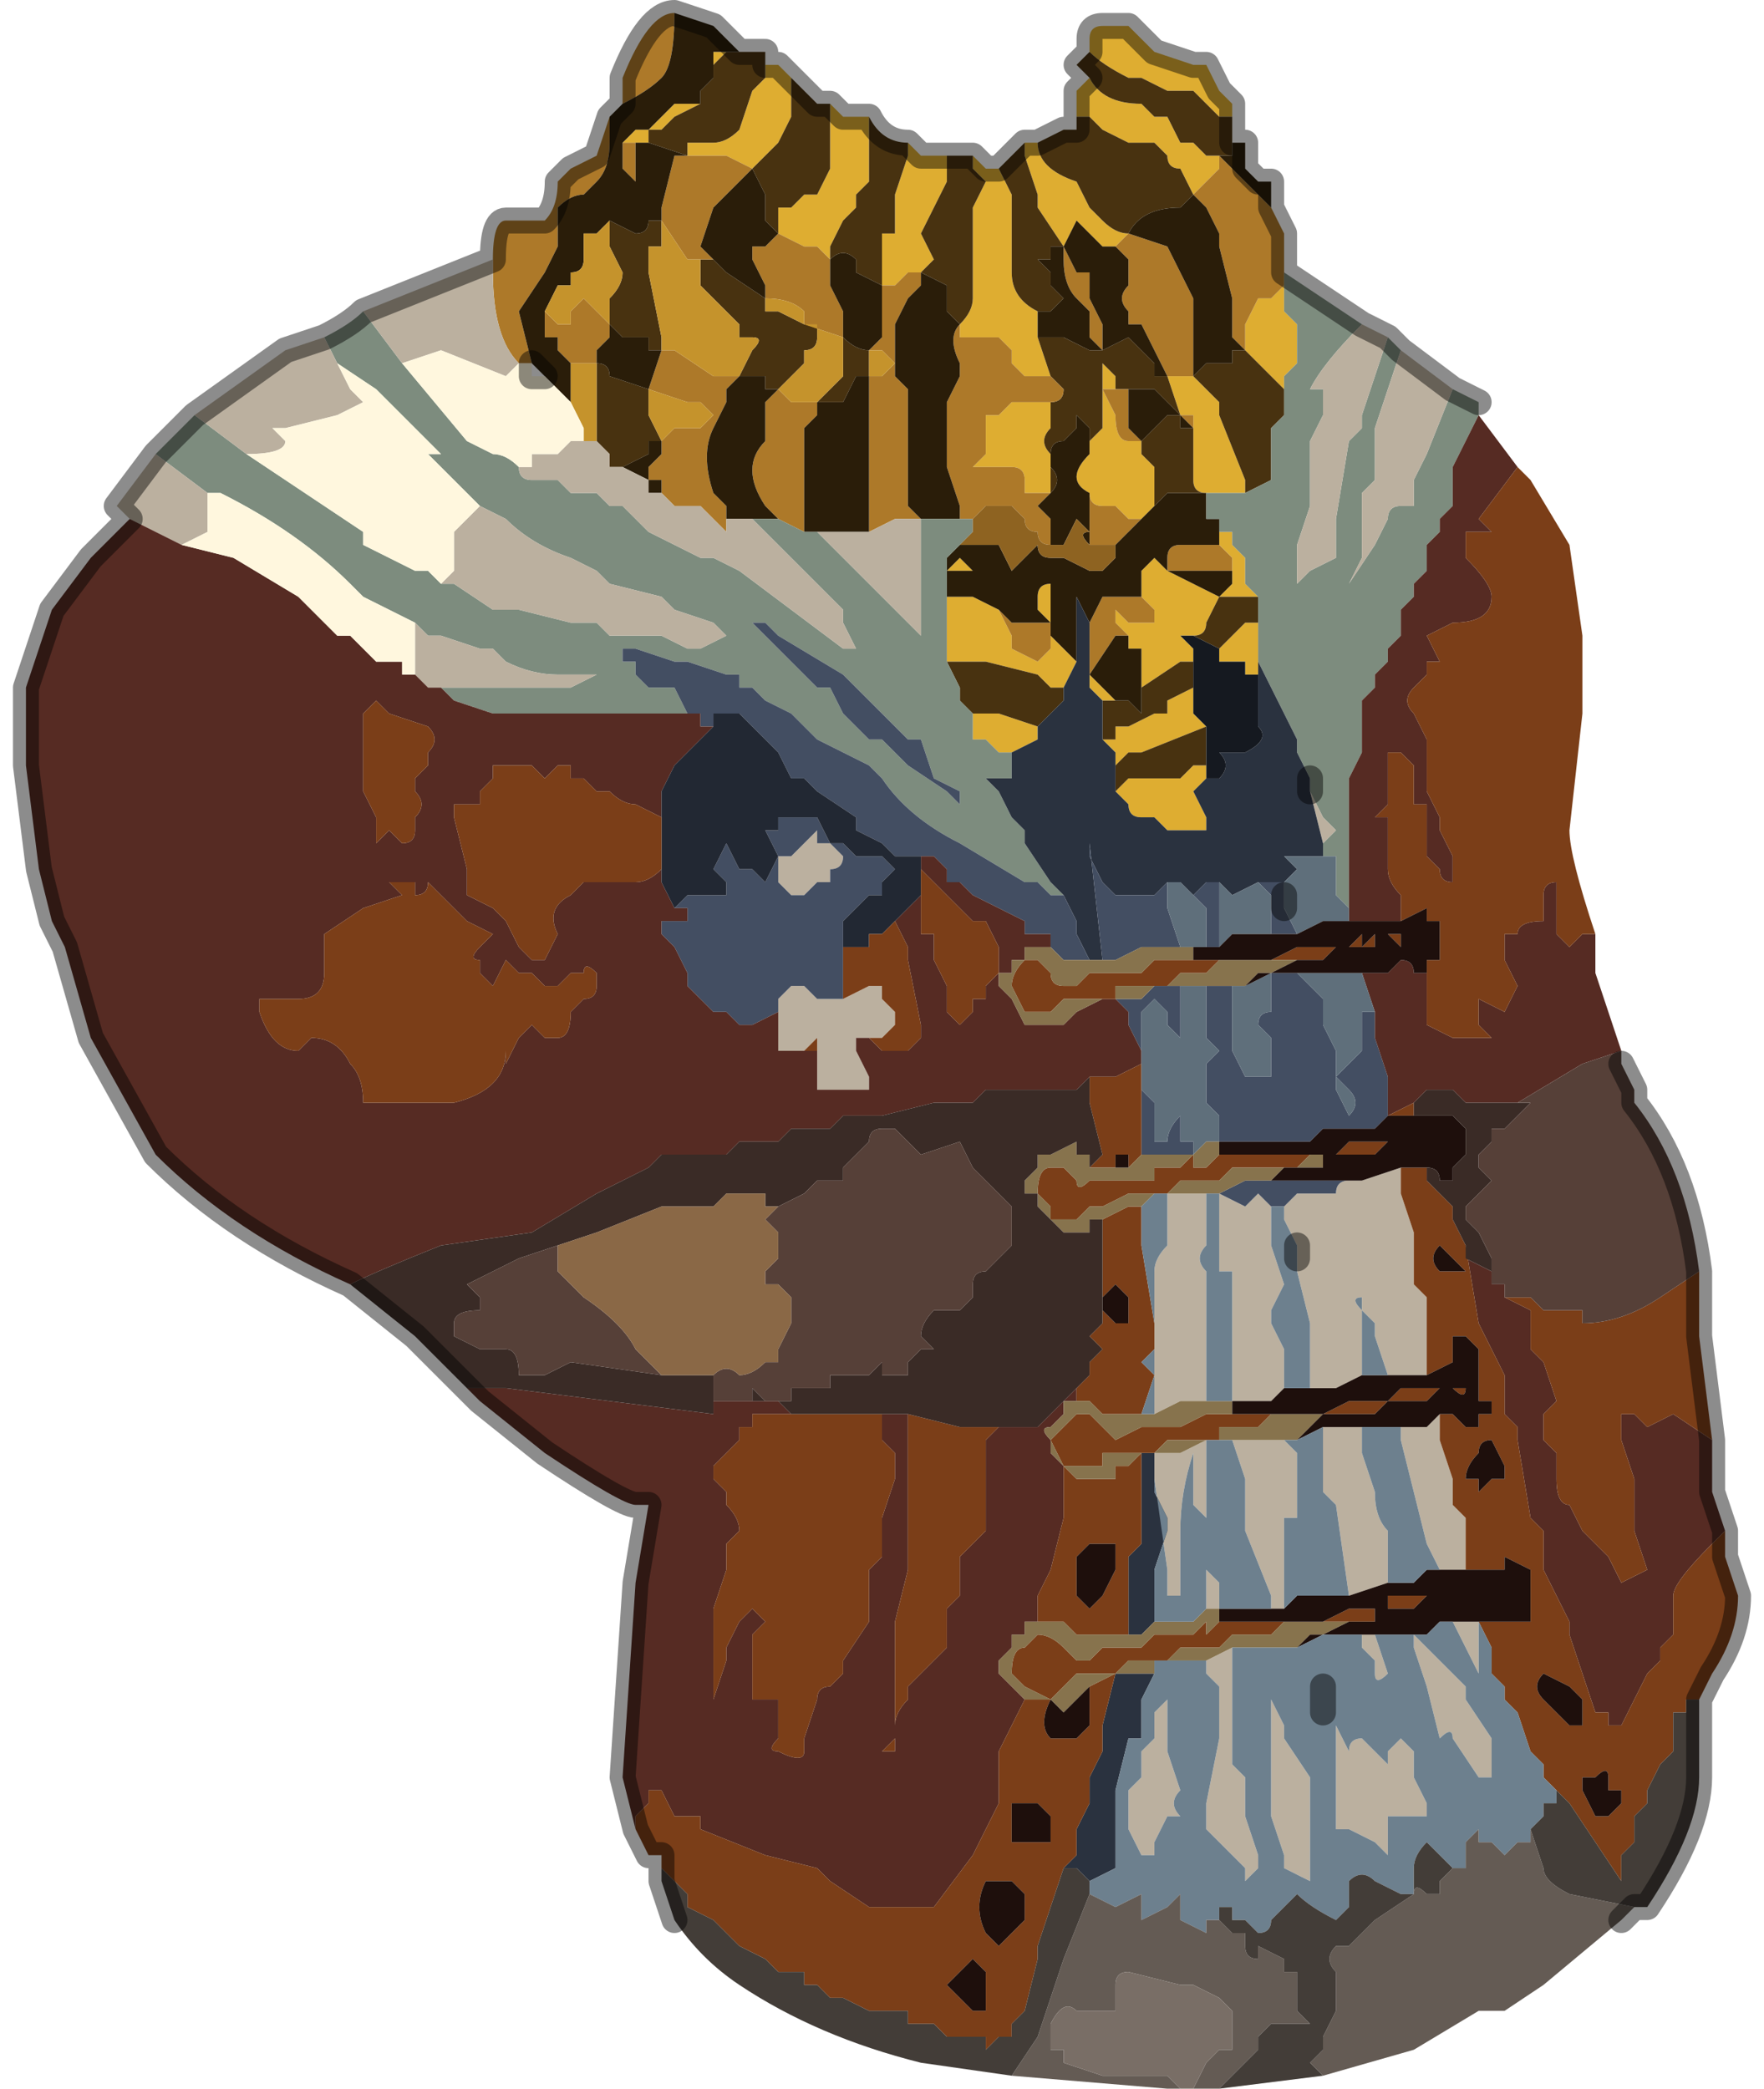 <?xml version="1.0" encoding="UTF-8" standalone="no"?>
<svg xmlns:xlink="http://www.w3.org/1999/xlink" height="8.05px" width="6.8px" xmlns="http://www.w3.org/2000/svg">
  <g transform="matrix(1.0, 0.0, 0.0, 1.0, 3.35, 3.65)">
    <path d="M0.85 -3.45 L0.85 -3.5 Q0.85 -3.55 0.9 -3.55 L0.95 -3.55 0.95 -3.55 1.0 -3.55 1.05 -3.5 1.1 -3.45 1.1 -3.45 1.25 -3.4 1.3 -3.4 1.35 -3.3 1.4 -3.25 1.4 -3.2 1.35 -3.2 1.25 -3.3 1.15 -3.3 1.15 -3.3 1.05 -3.35 1.0 -3.35 1.0 -3.35 Q0.9 -3.4 0.85 -3.45 M-0.4 -3.45 L-0.4 -3.4 -0.35 -3.4 -0.3 -3.35 -0.3 -3.3 -0.3 -3.2 -0.35 -3.1 -0.35 -3.1 -0.45 -3.0 -0.45 -3.0 -0.55 -3.05 -0.6 -3.05 -0.7 -3.05 -0.7 -3.1 -0.65 -3.1 -0.6 -3.1 Q-0.55 -3.1 -0.5 -3.15 L-0.5 -3.15 -0.45 -3.3 -0.45 -3.3 -0.4 -3.35 Q-0.4 -3.4 -0.4 -3.45 M-0.15 -3.25 L-0.1 -3.2 -0.05 -3.2 0.0 -3.2 0.0 -3.1 0.0 -2.95 -0.05 -2.9 -0.05 -2.85 -0.1 -2.8 -0.1 -2.8 -0.15 -2.7 -0.15 -2.65 -0.2 -2.7 -0.25 -2.7 -0.35 -2.75 -0.35 -2.75 -0.35 -2.85 -0.3 -2.85 -0.25 -2.9 -0.25 -2.9 -0.2 -2.9 -0.15 -3.0 -0.15 -3.15 -0.15 -3.25 M0.15 -3.1 L0.2 -3.05 0.25 -3.05 0.25 -3.05 0.3 -3.05 0.3 -3.05 0.3 -2.95 Q0.25 -2.85 0.2 -2.75 L0.25 -2.65 0.2 -2.6 0.2 -2.6 0.15 -2.6 0.1 -2.55 0.05 -2.55 0.05 -2.75 0.1 -2.75 0.1 -2.9 0.15 -3.05 0.15 -3.1 M0.4 -3.05 L0.45 -3.0 0.5 -3.0 0.5 -3.0 0.55 -2.9 0.55 -2.6 Q0.55 -2.5 0.65 -2.45 L0.65 -2.4 0.65 -2.35 0.7 -2.2 0.7 -2.2 0.65 -2.2 0.6 -2.2 0.6 -2.2 0.55 -2.25 0.55 -2.3 0.5 -2.35 0.4 -2.35 0.35 -2.35 0.35 -2.4 0.35 -2.4 Q0.4 -2.45 0.4 -2.5 L0.4 -2.65 Q0.4 -2.75 0.4 -2.85 L0.45 -2.95 0.4 -3.0 0.4 -3.05 M0.6 -3.1 L0.65 -3.1 Q0.65 -3.0 0.8 -2.95 L0.85 -2.85 0.85 -2.85 0.9 -2.8 Q0.95 -2.75 1.0 -2.75 L1.0 -2.75 1.0 -2.75 0.95 -2.7 0.95 -2.7 0.9 -2.7 0.85 -2.75 0.8 -2.8 0.75 -2.7 0.75 -2.7 0.65 -2.85 0.65 -2.9 0.6 -3.05 0.6 -3.1 M0.8 -3.2 L0.8 -3.3 0.85 -3.35 0.85 -3.35 0.85 -3.35 Q0.9 -3.25 1.05 -3.25 L1.1 -3.2 1.15 -3.2 1.2 -3.1 1.25 -3.1 1.3 -3.05 1.35 -3.05 1.35 -3.0 1.25 -2.9 1.2 -3.0 Q1.15 -3.0 1.15 -3.05 L1.1 -3.1 1.0 -3.1 1.0 -3.1 0.9 -3.15 0.9 -3.15 0.85 -3.2 0.8 -3.2 M0.65 -2.4 L0.65 -2.4 M0.7 -1.75 L0.65 -1.75 0.65 -1.75 Q0.65 -1.75 0.6 -1.75 L0.6 -1.75 Q0.6 -1.8 0.6 -1.8 0.6 -1.85 0.55 -1.85 L0.55 -1.85 0.45 -1.85 0.4 -1.85 0.45 -1.9 0.45 -2.05 0.45 -2.05 0.5 -2.05 0.55 -2.1 0.55 -2.1 0.6 -2.1 0.65 -2.1 Q0.65 -2.1 0.7 -2.1 L0.7 -2.0 Q0.65 -1.95 0.7 -1.9 L0.7 -1.8 0.7 -1.75 M1.45 -2.3 L1.45 -2.4 1.5 -2.5 1.5 -2.5 1.55 -2.5 1.6 -2.55 1.6 -2.45 1.65 -2.4 1.65 -2.25 1.6 -2.2 1.6 -2.15 1.6 -2.1 1.6 -2.15 1.5 -2.25 1.45 -2.3 M0.75 -2.7 L0.75 -2.7 M1.15 -2.2 L1.25 -2.2 1.25 -2.2 1.35 -2.1 1.35 -2.05 1.45 -1.8 1.45 -1.75 1.4 -1.75 1.4 -1.75 1.35 -1.75 1.3 -1.75 Q1.25 -1.75 1.25 -1.8 L1.25 -2.0 1.25 -2.05 1.2 -2.05 1.2 -2.05 1.15 -2.2 1.15 -2.2 M1.3 -1.75 L1.3 -1.75 M1.05 -1.95 L1.05 -1.9 1.1 -1.85 1.1 -1.75 1.1 -1.7 1.05 -1.65 1.05 -1.65 1.05 -1.65 1.0 -1.65 0.95 -1.7 0.9 -1.7 Q0.85 -1.7 0.85 -1.75 0.75 -1.8 0.85 -1.9 L0.85 -1.9 0.85 -1.95 0.9 -2.0 0.9 -2.3 0.9 -2.25 0.95 -2.2 0.95 -2.15 0.95 -2.15 0.9 -2.15 0.9 -2.15 0.95 -2.05 0.95 -2.05 Q0.95 -1.95 1.0 -1.95 L1.05 -1.95 M0.9 -2.3 L0.9 -2.3 M1.35 -1.6 L1.4 -1.6 1.4 -1.55 1.45 -1.5 1.45 -1.4 1.5 -1.35 1.45 -1.35 1.45 -1.35 1.4 -1.35 1.4 -1.35 1.35 -1.35 1.35 -1.35 1.3 -1.25 Q1.3 -1.2 1.25 -1.2 L1.25 -1.2 1.2 -1.2 1.2 -1.2 1.25 -1.15 1.25 -1.1 1.2 -1.1 1.05 -1.0 1.05 -1.15 1.0 -1.15 1.0 -1.2 0.95 -1.25 0.95 -1.3 Q1.0 -1.25 1.0 -1.25 L1.1 -1.25 1.1 -1.3 1.05 -1.35 1.05 -1.45 1.1 -1.5 1.15 -1.45 1.35 -1.35 1.35 -1.35 1.4 -1.4 1.4 -1.4 1.4 -1.45 1.4 -1.5 1.35 -1.55 1.35 -1.55 1.35 -1.6 M1.5 -1.25 L1.5 -1.2 1.5 -1.1 1.5 -1.05 1.45 -1.05 1.45 -1.1 1.4 -1.1 1.35 -1.1 1.35 -1.15 1.35 -1.15 1.4 -1.2 1.45 -1.25 1.5 -1.25 M1.15 -1.45 L1.15 -1.45 M0.3 -1.45 L0.35 -1.5 0.4 -1.45 0.35 -1.45 0.35 -1.45 0.3 -1.45 M0.3 -1.35 L0.4 -1.35 0.5 -1.3 0.5 -1.3 0.55 -1.2 0.55 -1.15 0.65 -1.1 0.7 -1.15 0.7 -1.25 0.7 -1.25 0.65 -1.3 0.65 -1.35 Q0.65 -1.4 0.7 -1.4 L0.7 -1.25 0.7 -1.2 0.75 -1.15 0.75 -1.15 0.8 -1.1 0.8 -1.1 0.75 -1.0 0.75 -0.95 0.75 -1.0 0.7 -1.0 0.65 -1.05 0.45 -1.1 0.4 -1.1 0.3 -1.1 0.3 -1.15 0.3 -1.35 M0.9 -0.95 L0.9 -0.95 0.85 -1.0 0.85 -1.05 0.95 -0.95 0.9 -0.95 0.9 -0.95 M0.65 -0.8 L0.55 -0.75 0.55 -0.75 0.5 -0.75 0.45 -0.8 0.4 -0.8 0.4 -0.9 0.45 -0.9 0.5 -0.9 0.5 -0.9 0.65 -0.85 0.65 -0.8 M0.9 -0.8 L0.95 -0.8 0.95 -0.85 1.0 -0.85 1.1 -0.9 1.15 -0.9 1.15 -0.95 1.25 -1.0 1.25 -0.9 1.3 -0.85 1.3 -0.85 1.05 -0.75 1.0 -0.75 1.0 -0.75 0.95 -0.7 0.95 -0.75 0.9 -0.8 M0.95 -0.6 L1.0 -0.65 1.05 -0.65 1.1 -0.65 1.2 -0.65 1.25 -0.7 1.3 -0.7 1.3 -0.65 1.25 -0.6 1.3 -0.5 1.3 -0.45 1.2 -0.45 1.15 -0.45 1.1 -0.5 1.05 -0.5 1.05 -0.5 Q1.0 -0.5 1.0 -0.55 L1.0 -0.55 0.95 -0.6 M-0.95 -3.1 L-0.9 -3.15 -0.85 -3.15 -0.8 -3.2 -0.75 -3.25 -0.7 -3.25 -0.65 -3.25 -0.75 -3.2 Q-0.8 -3.15 -0.8 -3.15 L-0.85 -3.15 -0.85 -3.1 -0.9 -3.1 -0.95 -3.1 -0.95 -3.1 M-0.65 -3.3 L-0.6 -3.35 -0.6 -3.45 -0.55 -3.45 -0.6 -3.4 -0.6 -3.35 -0.65 -3.3" fill="#dead31" fill-rule="evenodd" stroke="none"/>
    <path d="M0.85 -3.45 Q0.9 -3.4 1.0 -3.35 L1.0 -3.35 1.05 -3.35 1.15 -3.3 1.15 -3.3 1.25 -3.3 1.35 -3.2 1.4 -3.2 1.4 -3.1 1.4 -3.05 1.35 -3.05 1.35 -3.05 1.3 -3.05 1.25 -3.1 1.2 -3.1 1.15 -3.2 1.1 -3.2 1.05 -3.25 Q0.9 -3.25 0.85 -3.35 L0.85 -3.35 0.8 -3.4 0.85 -3.45 M-0.5 -3.45 L-0.5 -3.45 -0.45 -3.45 -0.45 -3.45 -0.4 -3.45 Q-0.4 -3.4 -0.4 -3.35 L-0.45 -3.3 -0.45 -3.3 -0.5 -3.15 -0.5 -3.15 Q-0.55 -3.1 -0.6 -3.1 L-0.65 -3.1 -0.7 -3.1 -0.7 -3.05 -0.85 -3.1 -0.85 -3.15 -0.8 -3.15 Q-0.8 -3.15 -0.75 -3.2 L-0.65 -3.25 -0.65 -3.3 -0.6 -3.35 -0.6 -3.4 -0.55 -3.45 -0.5 -3.45 M-0.3 -3.35 L-0.25 -3.3 -0.2 -3.25 -0.2 -3.25 -0.15 -3.25 -0.15 -3.15 -0.15 -3.0 -0.2 -2.9 -0.25 -2.9 -0.25 -2.9 -0.3 -2.85 -0.35 -2.85 -0.35 -2.75 -0.4 -2.8 -0.4 -2.9 -0.45 -3.0 -0.45 -3.0 -0.35 -3.1 -0.35 -3.1 -0.3 -3.2 -0.3 -3.3 -0.3 -3.35 M0.0 -3.2 Q0.05 -3.1 0.15 -3.1 L0.15 -3.05 0.1 -2.9 0.1 -2.75 0.05 -2.75 0.05 -2.55 -0.05 -2.6 -0.05 -2.65 Q-0.1 -2.7 -0.15 -2.65 L-0.15 -2.65 -0.15 -2.7 -0.1 -2.8 -0.1 -2.8 -0.05 -2.85 -0.05 -2.9 0.0 -2.95 0.0 -3.1 0.0 -3.2 M0.3 -3.05 L0.3 -3.05 0.4 -3.05 0.4 -3.0 0.45 -2.95 0.4 -2.85 Q0.4 -2.75 0.4 -2.65 L0.4 -2.5 Q0.4 -2.45 0.35 -2.4 L0.35 -2.4 0.3 -2.45 0.3 -2.55 0.2 -2.6 0.25 -2.65 0.2 -2.75 Q0.25 -2.85 0.3 -2.95 L0.3 -3.05 M0.5 -3.0 L0.55 -3.05 0.55 -3.05 0.6 -3.1 0.6 -3.05 0.65 -2.9 0.65 -2.85 0.75 -2.7 0.7 -2.7 0.7 -2.65 0.65 -2.65 0.7 -2.6 0.7 -2.55 0.75 -2.5 0.75 -2.5 0.7 -2.45 0.65 -2.45 0.65 -2.4 0.65 -2.45 Q0.55 -2.5 0.55 -2.6 L0.55 -2.9 0.5 -3.0 M0.65 -3.1 L0.75 -3.15 0.75 -3.15 0.8 -3.15 0.8 -3.2 0.85 -3.2 0.9 -3.15 0.9 -3.15 1.0 -3.1 1.0 -3.1 1.1 -3.1 1.15 -3.05 Q1.15 -3.0 1.2 -3.0 L1.25 -2.9 1.25 -2.9 1.2 -2.85 1.2 -2.85 Q1.05 -2.85 1.0 -2.75 L1.0 -2.75 Q0.95 -2.75 0.9 -2.8 L0.85 -2.85 0.85 -2.85 0.8 -2.95 Q0.65 -3.0 0.65 -3.1 M0.7 -2.2 L0.65 -2.35 0.7 -2.35 0.75 -2.35 0.85 -2.3 0.9 -2.3 1.0 -2.35 1.05 -2.3 1.1 -2.25 1.1 -2.2 1.15 -2.2 1.15 -2.2 1.15 -2.2 1.2 -2.05 1.2 -2.05 1.2 -2.0 1.25 -2.0 1.25 -1.8 Q1.25 -1.75 1.3 -1.75 L1.25 -1.75 1.2 -1.75 1.15 -1.75 1.15 -1.75 1.1 -1.7 1.1 -1.75 1.1 -1.85 1.05 -1.9 1.05 -1.95 1.05 -1.95 1.1 -2.0 1.15 -2.05 1.2 -2.05 1.2 -2.05 1.15 -2.1 1.1 -2.15 1.05 -2.15 1.05 -2.15 1.0 -2.15 1.0 -2.15 0.95 -2.15 0.95 -2.2 0.9 -2.25 0.9 -2.3 0.9 -2.0 0.85 -1.95 0.85 -2.0 0.8 -2.05 0.8 -2.0 0.75 -1.95 Q0.7 -1.95 0.7 -1.9 L0.7 -1.85 Q0.75 -1.8 0.7 -1.75 L0.7 -1.8 0.7 -1.9 Q0.65 -1.95 0.7 -2.0 L0.7 -2.1 0.7 -2.1 Q0.75 -2.1 0.75 -2.15 L0.75 -2.15 0.7 -2.2 M1.25 -2.2 L1.3 -2.25 1.4 -2.25 1.4 -2.3 1.45 -2.3 1.5 -2.25 1.6 -2.15 1.6 -2.1 1.6 -2.05 1.55 -2.0 Q1.55 -1.95 1.55 -1.9 L1.55 -1.8 1.45 -1.75 1.45 -1.8 1.35 -2.05 1.35 -2.1 1.25 -2.2 1.25 -2.2 M1.5 -1.35 L1.5 -1.25 1.45 -1.25 1.4 -1.2 1.35 -1.15 1.35 -1.15 1.25 -1.2 1.25 -1.2 Q1.3 -1.2 1.3 -1.25 L1.35 -1.35 1.35 -1.35 1.4 -1.35 1.4 -1.35 1.45 -1.35 1.45 -1.35 1.5 -1.35 M1.05 -1.0 L1.2 -1.1 1.25 -1.1 1.25 -1.0 1.15 -0.95 1.15 -0.9 1.1 -0.9 1.0 -0.85 0.95 -0.85 0.95 -0.8 0.9 -0.8 0.9 -0.95 0.9 -0.95 0.95 -0.95 0.95 -0.95 1.0 -0.95 1.05 -0.9 1.05 -1.0 1.05 -1.0 M0.0 -2.3 L0.0 -2.2 -0.05 -2.2 -0.1 -2.1 -0.15 -2.1 -0.15 -2.1 -0.2 -2.1 -0.1 -2.2 -0.1 -2.25 -0.1 -2.35 -0.1 -2.35 Q-0.05 -2.3 0.0 -2.3 M0.3 -1.1 L0.4 -1.1 0.45 -1.1 0.65 -1.05 0.7 -1.0 0.75 -1.0 0.75 -0.95 0.75 -0.95 0.7 -0.9 0.65 -0.85 0.65 -0.8 0.65 -0.85 0.5 -0.9 0.5 -0.9 0.45 -0.9 0.4 -0.9 0.35 -0.95 0.35 -1.0 0.3 -1.1 0.3 -1.1 M0.95 -0.7 L1.0 -0.75 1.0 -0.75 1.05 -0.75 1.3 -0.85 1.3 -0.8 1.3 -0.7 1.25 -0.7 1.2 -0.65 1.1 -0.65 1.05 -0.65 1.0 -0.65 0.95 -0.6 0.95 -0.7 M-1.0 -2.8 L-0.9 -2.75 -0.9 -2.75 Q-0.85 -2.75 -0.85 -2.8 L-0.8 -2.8 -0.8 -2.8 -0.8 -2.7 -0.85 -2.7 -0.85 -2.65 -0.85 -2.6 -0.8 -2.35 -0.8 -2.3 -0.85 -2.3 -0.85 -2.35 -0.95 -2.35 -1.0 -2.4 -1.0 -2.5 Q-0.95 -2.55 -0.95 -2.6 L-1.0 -2.7 -1.0 -2.8 M-0.65 -2.65 L-0.6 -2.65 -0.55 -2.6 -0.4 -2.5 -0.4 -2.45 -0.35 -2.45 -0.25 -2.4 -0.2 -2.4 -0.2 -2.35 Q-0.2 -2.3 -0.25 -2.3 L-0.25 -2.25 -0.35 -2.15 -0.4 -2.15 -0.4 -2.2 -0.5 -2.2 -0.5 -2.2 -0.45 -2.3 Q-0.4 -2.35 -0.45 -2.35 L-0.5 -2.35 -0.5 -2.4 -0.55 -2.45 -0.6 -2.5 -0.65 -2.55 -0.65 -2.6 -0.65 -2.65 M-0.85 -2.15 L-0.85 -2.05 -0.85 -2.05 -0.8 -1.95 -0.85 -1.95 -0.85 -1.9 -0.95 -1.85 -1.0 -1.85 -1.0 -1.9 -1.05 -1.95 -1.05 -2.05 -1.05 -2.25 Q-1.0 -2.25 -1.0 -2.2 L-0.85 -2.15 -0.85 -2.15" fill="#483210" fill-rule="evenodd" stroke="none"/>
    <path d="M1.55 -2.85 L1.55 -2.85 1.6 -2.75 1.6 -2.65 1.6 -2.6 1.6 -2.55 1.55 -2.5 1.5 -2.5 1.5 -2.5 1.45 -2.4 1.45 -2.3 1.4 -2.35 1.4 -2.5 1.35 -2.7 1.35 -2.75 1.3 -2.85 1.25 -2.9 1.35 -3.0 1.35 -3.05 1.4 -3.0 1.55 -2.85 M-1.45 -2.65 Q-1.45 -2.8 -1.4 -2.8 L-1.25 -2.8 Q-1.2 -2.85 -1.2 -2.95 L-1.15 -3.0 -1.05 -3.05 -1.0 -3.2 -1.0 -3.1 Q-1.0 -3.0 -1.05 -2.95 L-1.1 -2.9 Q-1.15 -2.9 -1.2 -2.85 L-1.2 -2.7 -1.25 -2.6 -1.35 -2.45 -1.3 -2.25 -1.3 -2.25 -1.3 -2.25 -1.35 -2.25 Q-1.45 -2.35 -1.45 -2.6 L-1.45 -2.65 M-0.95 -3.25 L-0.95 -3.35 Q-0.85 -3.6 -0.75 -3.6 L-0.75 -3.6 Q-0.75 -3.4 -0.8 -3.35 -0.85 -3.3 -0.95 -3.25 M0.35 -2.4 L0.35 -2.35 0.4 -2.35 0.5 -2.35 0.55 -2.3 0.55 -2.25 0.6 -2.2 0.6 -2.2 0.65 -2.2 0.7 -2.2 0.7 -2.2 0.75 -2.15 0.75 -2.15 Q0.75 -2.1 0.7 -2.1 L0.7 -2.1 Q0.65 -2.1 0.65 -2.1 L0.6 -2.1 0.55 -2.1 0.55 -2.1 0.5 -2.05 0.45 -2.05 0.45 -2.05 0.45 -1.9 0.4 -1.85 0.45 -1.85 0.55 -1.85 0.55 -1.85 Q0.6 -1.85 0.6 -1.8 0.6 -1.8 0.6 -1.75 L0.6 -1.75 Q0.65 -1.75 0.65 -1.75 L0.65 -1.75 0.7 -1.75 0.7 -1.75 0.65 -1.7 0.7 -1.65 0.7 -1.55 Q0.65 -1.55 0.65 -1.6 0.6 -1.6 0.6 -1.65 L0.55 -1.7 0.5 -1.7 0.45 -1.7 0.4 -1.65 0.4 -1.6 0.4 -1.65 0.35 -1.65 0.35 -1.7 0.3 -1.85 0.3 -2.05 0.3 -2.1 0.35 -2.2 0.35 -2.25 Q0.3 -2.35 0.35 -2.4 M0.65 -2.4 L0.65 -2.4 0.65 -2.4 M0.05 -2.55 L0.1 -2.55 0.15 -2.6 0.2 -2.6 0.2 -2.6 0.2 -2.55 0.15 -2.5 0.1 -2.4 0.1 -2.3 Q0.1 -2.25 0.1 -2.2 L0.15 -2.15 0.15 -1.75 0.15 -1.7 0.2 -1.65 0.1 -1.65 0.0 -1.6 0.0 -1.6 0.0 -1.7 0.0 -1.85 0.0 -2.2 0.05 -2.2 0.05 -2.2 0.1 -2.25 0.05 -2.3 0.0 -2.3 0.0 -2.3 0.05 -2.35 0.05 -2.4 0.05 -2.55 M0.9 -2.3 L0.85 -2.35 0.85 -2.45 0.8 -2.5 Q0.75 -2.55 0.75 -2.65 L0.75 -2.7 0.75 -2.7 0.8 -2.6 0.85 -2.6 0.85 -2.5 0.9 -2.4 0.9 -2.3 0.9 -2.3 M0.95 -2.7 L0.95 -2.7 1.0 -2.75 1.0 -2.75 1.0 -2.75 1.15 -2.7 1.2 -2.6 1.25 -2.5 1.25 -2.3 1.25 -2.2 1.15 -2.2 1.1 -2.3 1.05 -2.4 1.0 -2.4 1.0 -2.45 Q0.95 -2.5 1.0 -2.55 L1.0 -2.65 0.95 -2.7 M1.2 -2.05 L1.25 -2.05 1.25 -2.0 1.2 -2.05 M1.0 -2.15 L1.0 -2.0 1.05 -1.95 1.05 -1.95 1.0 -1.95 Q0.95 -1.95 0.95 -2.05 L0.95 -2.05 0.9 -2.15 0.9 -2.15 0.95 -2.15 0.95 -2.15 1.0 -2.15 M0.85 -1.95 L0.85 -1.9 0.85 -1.95 M0.85 -1.75 Q0.85 -1.7 0.9 -1.7 L0.95 -1.7 1.0 -1.65 1.05 -1.65 1.05 -1.65 0.95 -1.55 0.9 -1.55 0.9 -1.55 0.85 -1.55 0.85 -1.75 M1.35 -1.55 L1.35 -1.55 1.4 -1.5 1.4 -1.45 1.4 -1.45 1.35 -1.45 1.25 -1.45 1.15 -1.45 1.15 -1.45 1.15 -1.5 Q1.15 -1.55 1.2 -1.55 L1.25 -1.55 1.25 -1.55 1.35 -1.55 M1.05 -1.35 L1.1 -1.3 1.1 -1.25 1.0 -1.25 Q1.0 -1.25 0.95 -1.3 L0.95 -1.25 1.0 -1.2 0.95 -1.2 0.85 -1.05 0.85 -1.2 0.85 -1.25 0.9 -1.35 0.95 -1.35 1.05 -1.35 1.05 -1.35 M-0.2 -2.1 L-0.2 -2.05 -0.2 -2.05 -0.25 -2.0 -0.25 -1.8 -0.25 -1.65 -0.25 -1.6 -0.25 -1.6 -0.35 -1.65 -0.4 -1.7 -0.4 -1.7 Q-0.5 -1.85 -0.4 -1.95 L-0.4 -2.1 -0.35 -2.15 -0.35 -2.15 -0.3 -2.1 -0.2 -2.1 -0.2 -2.1 M0.3 -1.5 L0.3 -1.45 0.3 -1.45 0.3 -1.5 M0.5 -1.3 L0.5 -1.3 0.55 -1.25 0.6 -1.25 0.7 -1.25 0.7 -1.15 0.65 -1.1 0.55 -1.15 0.55 -1.2 0.5 -1.3 0.5 -1.3 M-1.15 -2.25 L-1.15 -2.25 -1.2 -2.3 -1.2 -2.35 -1.25 -2.35 -1.25 -2.45 -1.2 -2.4 -1.15 -2.4 -1.15 -2.45 -1.1 -2.5 -1.05 -2.45 -1.05 -2.45 -1.0 -2.4 -1.0 -2.35 -1.05 -2.3 -1.05 -2.25 -1.15 -2.25 M-0.8 -2.8 L-0.8 -2.85 -0.75 -3.05 -0.7 -3.05 -0.6 -3.05 -0.55 -3.05 -0.45 -3.0 -0.5 -2.95 -0.5 -2.95 -0.55 -2.9 -0.6 -2.85 -0.6 -2.85 -0.65 -2.7 -0.6 -2.65 -0.65 -2.65 -0.7 -2.65 -0.8 -2.8 M-0.85 -3.1 L-0.9 -3.1 -0.9 -2.95 -0.95 -3.0 -0.95 -3.1 -0.95 -3.1 -0.9 -3.1 -0.85 -3.1 M-0.4 -2.5 L-0.4 -2.55 -0.45 -2.65 -0.45 -2.7 -0.4 -2.7 -0.35 -2.75 -0.35 -2.75 -0.25 -2.7 -0.2 -2.7 -0.15 -2.65 -0.15 -2.55 -0.1 -2.45 -0.1 -2.35 -0.25 -2.4 -0.25 -2.45 Q-0.3 -2.5 -0.4 -2.5 L-0.4 -2.45 -0.4 -2.5 M-0.8 -2.3 L-0.75 -2.3 -0.6 -2.2 -0.55 -2.2 -0.5 -2.2 -0.55 -2.15 -0.55 -2.1 -0.6 -2.0 -0.6 -2.0 Q-0.65 -1.9 -0.6 -1.75 L-0.55 -1.7 -0.55 -1.6 -0.6 -1.65 -0.65 -1.7 -0.7 -1.7 -0.75 -1.7 -0.8 -1.75 -0.8 -1.8 -0.85 -1.8 -0.85 -1.85 -0.8 -1.9 -0.8 -1.95 -0.8 -1.95 -0.75 -2.0 -0.75 -2.0 -0.7 -2.0 -0.65 -2.0 -0.65 -2.0 -0.6 -2.05 -0.65 -2.1 -0.7 -2.1 -0.7 -2.1 -0.85 -2.15 -0.85 -2.15 -0.85 -2.15 -0.8 -2.3" fill="#ad7929" fill-rule="evenodd" stroke="none"/>
    <path d="M1.4 -3.1 L1.45 -3.1 1.45 -3.0 1.5 -2.95 1.55 -2.95 1.55 -2.85 1.4 -3.0 1.35 -3.05 1.35 -3.05 1.4 -3.05 1.4 -3.1 M-1.0 -3.2 L-0.95 -3.25 Q-0.85 -3.3 -0.8 -3.35 -0.75 -3.4 -0.75 -3.6 L-0.6 -3.55 -0.5 -3.45 -0.55 -3.45 -0.6 -3.45 -0.6 -3.35 -0.65 -3.3 -0.65 -3.25 -0.7 -3.25 -0.75 -3.25 -0.8 -3.2 -0.85 -3.15 -0.9 -3.15 -0.95 -3.1 -0.95 -3.0 -0.9 -2.95 -0.9 -3.1 -0.85 -3.1 -0.7 -3.05 -0.75 -3.05 -0.8 -2.85 -0.8 -2.8 -0.8 -2.8 -0.85 -2.8 Q-0.85 -2.75 -0.9 -2.75 L-0.9 -2.75 -1.0 -2.8 -1.05 -2.75 -1.1 -2.75 -1.1 -2.65 Q-1.1 -2.6 -1.15 -2.6 L-1.15 -2.55 -1.2 -2.55 -1.25 -2.45 -1.25 -2.35 -1.2 -2.35 -1.2 -2.3 -1.15 -2.25 -1.15 -2.25 -1.15 -2.2 -1.15 -2.1 -1.25 -2.2 -1.3 -2.25 -1.3 -2.25 -1.35 -2.45 -1.25 -2.6 -1.2 -2.7 -1.2 -2.85 Q-1.15 -2.9 -1.1 -2.9 L-1.05 -2.95 Q-1.0 -3.0 -1.0 -3.1 L-1.0 -3.2 M0.65 -2.35 L0.65 -2.4 0.65 -2.45 0.7 -2.45 0.75 -2.5 0.75 -2.5 0.7 -2.55 0.7 -2.6 0.65 -2.65 0.7 -2.65 0.7 -2.7 0.75 -2.7 0.75 -2.65 Q0.75 -2.55 0.8 -2.5 L0.85 -2.45 0.85 -2.35 0.9 -2.3 0.9 -2.4 0.85 -2.5 0.85 -2.6 0.8 -2.6 0.75 -2.7 0.75 -2.7 0.8 -2.8 0.85 -2.75 0.9 -2.7 0.95 -2.7 1.0 -2.65 1.0 -2.55 Q0.95 -2.5 1.0 -2.45 L1.0 -2.4 1.05 -2.4 1.1 -2.3 1.15 -2.2 1.15 -2.2 1.1 -2.2 1.1 -2.25 1.05 -2.3 1.0 -2.35 0.9 -2.3 0.85 -2.3 0.75 -2.35 0.7 -2.35 0.65 -2.35 M0.2 -2.6 L0.3 -2.55 0.3 -2.45 0.35 -2.4 Q0.3 -2.35 0.35 -2.25 L0.35 -2.2 0.3 -2.1 0.3 -2.05 0.3 -1.85 0.35 -1.7 0.35 -1.65 0.3 -1.65 0.3 -1.65 0.2 -1.65 0.15 -1.7 0.15 -1.75 0.15 -2.15 0.1 -2.2 Q0.1 -2.25 0.1 -2.3 L0.1 -2.4 0.15 -2.5 0.2 -2.55 0.2 -2.6 M0.7 -1.55 L0.7 -1.65 0.65 -1.7 0.7 -1.75 0.7 -1.75 Q0.75 -1.8 0.7 -1.85 L0.7 -1.9 Q0.7 -1.95 0.75 -1.95 L0.8 -2.0 0.8 -2.05 0.85 -2.0 0.85 -1.95 0.85 -1.9 0.85 -1.9 Q0.75 -1.8 0.85 -1.75 L0.85 -1.55 Q0.8 -1.6 0.85 -1.6 L0.8 -1.65 0.75 -1.55 0.7 -1.55 0.7 -1.55 M0.2 -1.65 L0.2 -1.65 M0.05 -2.55 L0.05 -2.4 0.05 -2.35 0.0 -2.3 0.0 -2.3 Q-0.05 -2.3 -0.1 -2.35 L-0.1 -2.35 -0.1 -2.45 -0.15 -2.55 -0.15 -2.65 -0.15 -2.65 Q-0.1 -2.7 -0.05 -2.65 L-0.05 -2.6 0.05 -2.55 M0.0 -2.2 L0.0 -1.85 0.0 -1.7 0.0 -1.6 -0.2 -1.6 -0.2 -1.6 -0.2 -1.6 -0.25 -1.6 -0.25 -1.65 -0.25 -1.8 -0.25 -2.0 -0.2 -2.05 -0.2 -2.05 -0.2 -2.1 -0.15 -2.1 -0.15 -2.1 -0.1 -2.1 -0.05 -2.2 0.0 -2.2 M1.0 -2.75 Q1.05 -2.85 1.2 -2.85 L1.2 -2.85 1.25 -2.9 1.25 -2.9 1.3 -2.85 1.35 -2.75 1.35 -2.7 1.4 -2.5 1.4 -2.35 1.45 -2.3 1.4 -2.3 1.4 -2.25 1.3 -2.25 1.25 -2.2 1.25 -2.3 1.25 -2.5 1.2 -2.6 1.15 -2.7 1.0 -2.75 1.0 -2.75 M0.65 -2.4 L0.65 -2.4 M1.3 -1.75 L1.3 -1.75 1.3 -1.7 1.3 -1.65 1.35 -1.65 1.35 -1.6 1.35 -1.55 1.25 -1.55 1.25 -1.55 1.2 -1.55 Q1.15 -1.55 1.15 -1.5 L1.15 -1.45 1.25 -1.45 1.35 -1.45 1.4 -1.45 1.4 -1.45 1.4 -1.4 1.4 -1.4 1.35 -1.35 1.35 -1.35 1.15 -1.45 1.1 -1.5 1.05 -1.45 1.05 -1.35 1.05 -1.35 0.95 -1.35 0.9 -1.35 0.85 -1.25 0.85 -1.2 0.85 -1.25 0.8 -1.35 0.8 -1.3 0.8 -1.1 0.75 -1.15 0.75 -1.15 0.7 -1.2 0.7 -1.25 0.7 -1.4 Q0.65 -1.4 0.65 -1.35 L0.65 -1.3 0.7 -1.25 0.7 -1.25 0.6 -1.25 0.55 -1.25 0.5 -1.3 0.5 -1.3 0.4 -1.35 0.3 -1.35 0.3 -1.45 0.3 -1.5 0.35 -1.55 0.35 -1.55 0.4 -1.55 0.5 -1.55 0.5 -1.55 0.55 -1.45 0.65 -1.55 Q0.65 -1.5 0.7 -1.5 L0.7 -1.5 0.75 -1.5 0.85 -1.45 0.85 -1.45 0.9 -1.45 0.95 -1.5 0.95 -1.55 1.05 -1.65 1.05 -1.65 1.1 -1.7 1.15 -1.75 1.15 -1.75 1.2 -1.75 1.25 -1.75 1.3 -1.75 M1.25 -2.0 L1.2 -2.0 1.2 -2.05 1.15 -2.05 1.1 -2.0 1.05 -1.95 1.05 -1.95 1.05 -1.95 1.0 -2.0 1.0 -2.15 1.0 -2.15 1.05 -2.15 1.05 -2.15 1.1 -2.15 1.15 -2.1 1.2 -2.05 1.2 -2.05 1.25 -2.0 M1.0 -1.2 L1.0 -1.15 1.05 -1.15 1.05 -1.0 1.05 -1.0 1.05 -0.9 1.0 -0.95 0.95 -0.95 0.95 -0.95 0.85 -1.05 0.85 -1.05 0.95 -1.2 1.0 -1.2 M0.3 -1.45 L0.35 -1.45 0.35 -1.45 0.4 -1.45 0.35 -1.5 0.3 -1.45 0.3 -1.45 M-0.45 -3.0 L-0.4 -2.9 -0.4 -2.8 -0.35 -2.75 -0.4 -2.7 -0.45 -2.7 -0.45 -2.65 -0.4 -2.55 -0.4 -2.5 -0.55 -2.6 -0.6 -2.65 -0.65 -2.65 -0.6 -2.65 -0.65 -2.7 -0.6 -2.85 -0.6 -2.85 -0.55 -2.9 -0.5 -2.95 -0.5 -2.95 -0.45 -3.0 M-1.0 -2.4 L-0.95 -2.35 -0.85 -2.35 -0.85 -2.3 -0.8 -2.3 -0.85 -2.15 -0.85 -2.15 -0.85 -2.15 -1.0 -2.2 Q-1.0 -2.25 -1.05 -2.25 L-1.05 -2.3 -1.0 -2.35 -1.0 -2.4 M-0.5 -2.2 L-0.5 -2.2 -0.4 -2.2 -0.4 -2.15 -0.35 -2.15 -0.4 -2.1 -0.4 -1.95 Q-0.5 -1.85 -0.4 -1.7 L-0.4 -1.7 -0.35 -1.65 -0.4 -1.65 -0.45 -1.65 -0.55 -1.65 -0.55 -1.6 -0.55 -1.7 -0.6 -1.75 Q-0.65 -1.9 -0.6 -2.0 L-0.6 -2.0 -0.55 -2.1 -0.55 -2.15 -0.5 -2.2 M-0.8 -1.95 L-0.8 -1.9 -0.85 -1.85 -0.85 -1.8 -0.8 -1.8 -0.8 -1.75 -0.85 -1.75 -0.85 -1.8 -0.95 -1.85 -1.0 -1.85 -0.95 -1.85 -0.85 -1.9 -0.85 -1.95 -0.8 -1.95" fill="#2a1d09" fill-rule="evenodd" stroke="none"/>
    <path d="M1.6 -2.6 L1.9 -2.4 Q1.75 -2.25 1.7 -2.15 L1.75 -2.15 1.75 -2.05 1.7 -1.95 1.7 -1.7 1.65 -1.55 1.65 -1.4 1.7 -1.45 1.8 -1.5 1.8 -1.65 1.85 -1.95 1.9 -2.0 1.9 -2.05 1.95 -2.2 2.0 -2.35 2.05 -2.3 1.95 -2.0 1.95 -2.0 1.95 -1.9 1.95 -1.8 1.9 -1.75 1.9 -1.5 1.85 -1.4 1.95 -1.55 2.0 -1.65 Q2.0 -1.7 2.05 -1.7 L2.1 -1.7 2.1 -1.8 2.15 -1.9 2.15 -1.9 2.25 -2.15 2.35 -2.1 2.35 -2.05 2.25 -1.85 2.25 -1.8 2.25 -1.8 2.25 -1.7 2.2 -1.65 2.2 -1.6 2.15 -1.55 2.15 -1.5 2.15 -1.45 2.1 -1.4 2.1 -1.35 2.05 -1.3 2.05 -1.25 2.05 -1.2 2.0 -1.15 2.0 -1.1 1.95 -1.05 1.95 -1.0 1.95 -1.0 1.9 -0.95 1.9 -0.9 1.9 -0.8 1.9 -0.75 1.85 -0.65 1.85 -0.65 1.85 -0.45 1.85 -0.25 1.85 -0.15 1.85 -0.15 1.8 -0.2 1.8 -0.35 1.75 -0.35 1.75 -0.4 1.8 -0.45 1.75 -0.5 1.7 -0.6 1.7 -0.65 1.7 -0.65 1.65 -0.75 1.65 -0.8 1.5 -1.1 1.5 -1.2 1.5 -1.25 1.5 -1.35 1.45 -1.4 1.45 -1.5 1.4 -1.55 1.4 -1.6 1.35 -1.6 1.35 -1.65 1.3 -1.65 1.3 -1.7 1.3 -1.75 1.35 -1.75 1.4 -1.75 1.4 -1.75 1.45 -1.75 1.55 -1.8 1.55 -1.9 Q1.55 -1.95 1.55 -2.0 L1.6 -2.05 1.6 -2.1 1.6 -2.15 1.6 -2.2 1.65 -2.25 1.65 -2.4 1.6 -2.45 1.6 -2.55 1.6 -2.6 M-2.75 -1.9 L-2.7 -1.95 -2.6 -2.05 -2.4 -1.9 -1.95 -1.6 -1.95 -1.55 -1.85 -1.5 -1.85 -1.5 -1.75 -1.45 -1.7 -1.45 -1.65 -1.4 -1.6 -1.4 -1.45 -1.3 -1.4 -1.3 -1.35 -1.3 -1.15 -1.25 -1.15 -1.25 -1.05 -1.25 -1.0 -1.2 -0.85 -1.2 -0.8 -1.2 -0.7 -1.15 -0.65 -1.15 -0.55 -1.2 -0.6 -1.25 -0.75 -1.3 -0.75 -1.3 -0.8 -1.35 -1.0 -1.4 -1.05 -1.45 -1.15 -1.5 Q-1.3 -1.55 -1.4 -1.65 L-1.5 -1.7 -1.5 -1.7 -1.5 -1.7 -1.7 -1.9 -1.65 -1.9 -1.9 -2.15 -2.05 -2.25 -2.1 -2.35 Q-2.0 -2.4 -1.95 -2.45 L-1.8 -2.25 -1.55 -1.95 -1.55 -1.95 -1.45 -1.9 -1.45 -1.9 Q-1.4 -1.9 -1.35 -1.85 -1.35 -1.8 -1.3 -1.8 L-1.25 -1.8 -1.2 -1.8 -1.15 -1.75 -1.1 -1.75 -1.05 -1.75 -1.05 -1.75 -1.0 -1.7 -0.95 -1.7 -0.85 -1.6 -0.65 -1.5 -0.6 -1.5 -0.5 -1.45 -0.3 -1.3 -0.3 -1.3 -0.1 -1.15 -0.1 -1.15 Q-0.05 -1.15 -0.05 -1.15 L-0.1 -1.25 -0.1 -1.3 -0.25 -1.45 -0.3 -1.5 -0.35 -1.55 -0.35 -1.55 -0.4 -1.6 -0.45 -1.65 -0.4 -1.65 -0.35 -1.65 -0.25 -1.6 -0.25 -1.6 -0.2 -1.6 -0.2 -1.6 -0.1 -1.5 -0.1 -1.5 -0.05 -1.45 -0.05 -1.45 0.15 -1.25 0.15 -1.25 0.2 -1.2 0.2 -1.4 0.2 -1.65 0.3 -1.65 0.3 -1.65 0.35 -1.65 0.4 -1.65 0.4 -1.6 0.35 -1.55 0.35 -1.55 0.3 -1.5 0.3 -1.45 0.3 -1.35 0.3 -1.15 0.3 -1.1 0.3 -1.1 0.35 -1.0 0.35 -0.95 0.4 -0.9 0.4 -0.8 0.45 -0.8 0.5 -0.75 0.55 -0.75 0.55 -0.65 0.5 -0.65 0.45 -0.65 Q0.45 -0.65 0.5 -0.6 L0.55 -0.5 0.6 -0.45 0.6 -0.4 0.7 -0.25 0.75 -0.2 0.75 -0.2 0.7 -0.2 0.7 -0.2 0.65 -0.25 0.6 -0.25 0.35 -0.4 0.35 -0.4 Q0.15 -0.5 0.05 -0.65 L0.0 -0.7 -0.2 -0.8 -0.3 -0.9 -0.4 -0.95 -0.45 -1.0 -0.5 -1.0 -0.5 -1.05 -0.55 -1.05 -0.7 -1.1 -0.75 -1.1 -0.9 -1.15 -0.95 -1.15 -0.95 -1.1 -0.9 -1.1 -0.9 -1.05 -0.85 -1.0 -0.8 -1.0 -0.75 -1.0 -0.7 -0.9 -0.65 -0.9 -0.7 -0.9 -0.8 -0.9 -0.9 -0.9 -0.95 -0.9 -0.95 -0.9 -1.0 -0.9 -1.1 -0.9 -1.1 -0.9 -1.15 -0.9 -1.2 -0.9 -1.25 -0.9 -1.25 -0.9 -1.3 -0.9 -1.4 -0.9 -1.45 -0.9 -1.6 -0.95 -1.65 -1.0 -1.65 -1.0 -1.6 -1.0 -1.55 -1.0 -1.4 -1.0 -1.4 -1.0 -1.3 -1.0 -1.15 -1.0 -1.15 -1.0 -1.05 -1.05 -1.1 -1.05 -1.1 -1.05 -1.15 -1.05 -1.2 -1.05 Q-1.3 -1.05 -1.4 -1.1 L-1.45 -1.15 -1.45 -1.15 -1.5 -1.15 -1.65 -1.2 -1.7 -1.2 -1.75 -1.25 -1.95 -1.35 -2.0 -1.4 -2.0 -1.4 Q-2.2 -1.6 -2.5 -1.75 L-2.55 -1.75 -2.75 -1.9 M0.15 -0.8 L0.0 -0.95 -0.1 -1.05 -0.35 -1.2 -0.4 -1.25 -0.4 -1.25 -0.45 -1.25 -0.2 -1.0 -0.15 -1.0 -0.1 -0.9 -0.1 -0.9 0.0 -0.8 0.05 -0.8 0.15 -0.7 0.3 -0.6 0.35 -0.55 0.35 -0.55 0.4 -0.5 0.35 -0.55 0.35 -0.6 0.25 -0.65 0.2 -0.8 0.15 -0.8" fill="#7d8c7e" fill-rule="evenodd" stroke="none"/>
    <path d="M1.9 -2.4 L2.0 -2.35 1.95 -2.2 1.9 -2.05 1.9 -2.0 1.85 -1.95 1.8 -1.65 1.8 -1.5 1.7 -1.45 1.65 -1.4 1.65 -1.55 1.7 -1.7 1.7 -1.95 1.75 -2.05 1.75 -2.15 1.7 -2.15 Q1.75 -2.25 1.9 -2.4 M2.05 -2.3 L2.25 -2.15 2.15 -1.9 2.15 -1.9 2.1 -1.8 2.1 -1.7 2.05 -1.7 Q2.0 -1.7 2.0 -1.65 L1.95 -1.55 1.85 -1.4 1.9 -1.5 1.9 -1.75 1.95 -1.8 1.95 -1.9 1.95 -2.0 1.95 -2.0 2.05 -2.3 M-2.85 -1.65 L-2.9 -1.7 -2.75 -1.9 -2.55 -1.75 -2.55 -1.6 -2.65 -1.55 -2.65 -1.55 -2.85 -1.65 -2.85 -1.65 M-2.6 -2.05 L-2.25 -2.3 -2.1 -2.35 -2.05 -2.25 -2.0 -2.15 -1.95 -2.1 -2.05 -2.05 -2.25 -2.0 -2.3 -2.0 -2.25 -1.95 Q-2.25 -1.9 -2.4 -1.9 L-2.6 -2.05 M-1.95 -2.45 L-1.45 -2.65 -1.45 -2.6 Q-1.45 -2.35 -1.35 -2.25 L-1.4 -2.2 -1.65 -2.3 -1.8 -2.25 -1.95 -2.45 M0.2 -1.65 L0.2 -1.65 0.2 -1.4 0.2 -1.2 0.15 -1.25 0.15 -1.25 -0.05 -1.45 -0.05 -1.45 -0.1 -1.5 -0.1 -1.5 -0.2 -1.6 -0.2 -1.6 0.0 -1.6 0.0 -1.6 0.1 -1.65 0.2 -1.65 M1.7 -0.6 L1.75 -0.5 1.8 -0.45 1.75 -0.4 1.7 -0.6 M0.0 0.35 L-0.05 0.35 -0.05 0.4 0.0 0.5 0.0 0.55 -0.05 0.55 -0.1 0.55 -0.1 0.55 -0.15 0.55 -0.2 0.55 -0.2 0.4 -0.2 0.4 -0.2 0.35 -0.25 0.4 -0.3 0.4 -0.35 0.4 -0.35 0.25 -0.35 0.2 -0.3 0.15 -0.3 0.15 -0.25 0.15 -0.25 0.15 -0.2 0.2 -0.2 0.2 -0.15 0.2 -0.15 0.2 -0.1 0.2 -0.1 0.2 0.0 0.15 0.05 0.15 0.05 0.2 0.1 0.25 0.1 0.3 0.05 0.35 0.0 0.35 M1.9 0.9 L2.05 0.85 2.05 0.95 2.1 1.1 2.1 1.3 2.15 1.35 2.15 1.6 2.15 1.65 2.05 1.65 2.0 1.65 1.95 1.5 1.95 1.45 1.9 1.4 1.9 1.35 Q1.85 1.35 1.9 1.4 L1.9 1.55 1.9 1.65 1.8 1.7 1.75 1.7 1.7 1.7 1.7 1.45 1.65 1.25 1.65 1.2 1.65 1.15 1.6 1.05 1.6 1.0 1.65 0.95 1.7 0.95 1.8 0.95 Q1.8 0.9 1.85 0.9 L1.9 0.9 M2.2 1.8 L2.2 1.9 2.25 2.05 2.25 2.15 2.3 2.2 2.3 2.4 2.25 2.4 2.2 2.4 2.15 2.3 2.05 1.9 2.05 1.85 2.15 1.85 2.2 1.8 M1.6 1.7 L1.55 1.75 1.5 1.75 1.4 1.75 1.4 1.35 1.4 1.25 1.35 1.25 1.35 1.05 1.35 0.95 1.45 1.0 1.5 0.95 1.55 1.0 1.55 1.15 1.6 1.3 1.55 1.4 1.55 1.45 1.6 1.55 1.6 1.7 M1.75 1.85 L1.8 1.85 1.9 1.85 1.9 1.95 1.95 2.1 Q1.95 2.2 2.0 2.25 L2.0 2.45 1.85 2.5 1.8 2.15 1.75 2.1 1.75 1.85 M1.6 2.55 L1.55 2.55 1.55 2.5 1.45 2.25 1.45 2.05 1.4 1.9 1.55 1.9 1.6 1.9 1.65 1.95 1.65 2.2 1.6 2.2 1.6 2.4 1.6 2.5 1.6 2.55 M1.9 2.65 L1.95 2.65 2.0 2.8 Q1.95 2.85 1.95 2.8 L1.95 2.75 1.9 2.7 1.9 2.65 M2.25 2.6 L2.3 2.6 2.35 2.6 2.35 2.75 2.35 2.8 2.25 2.6 M1.15 0.95 L1.2 0.95 1.25 0.95 1.3 0.95 1.3 1.1 1.3 1.15 Q1.25 1.2 1.3 1.25 L1.3 1.65 1.3 1.75 1.25 1.75 1.2 1.75 1.1 1.8 1.1 1.5 1.1 1.25 Q1.1 1.2 1.15 1.15 L1.15 0.95 M1.1 1.95 L1.2 1.95 1.3 1.9 1.3 2.05 1.3 2.2 1.25 2.15 1.25 1.95 Q1.2 2.1 1.2 2.25 L1.2 2.3 1.2 2.5 1.15 2.5 1.15 2.4 1.1 2.05 1.1 2.0 1.1 1.95 M1.3 2.55 L1.3 2.4 1.35 2.45 1.35 2.55 1.3 2.55 M1.4 2.7 L1.4 2.85 1.4 3.15 1.45 3.2 1.45 3.35 1.5 3.5 1.5 3.55 1.45 3.6 1.45 3.55 1.4 3.5 1.35 3.45 1.3 3.4 1.3 3.3 1.35 3.05 1.35 2.85 1.3 2.8 1.3 2.75 1.4 2.7 M1.75 2.95 L1.8 3.0 1.75 2.95 M1.5 2.85 L1.55 2.9 1.6 3.0 1.6 3.05 1.7 3.2 1.7 3.3 1.7 3.5 1.7 3.6 1.6 3.55 1.6 3.5 1.55 3.35 1.55 3.05 1.55 2.9 1.5 2.85 M1.15 2.9 L1.15 3.05 1.15 3.1 1.2 3.25 Q1.15 3.3 1.2 3.35 L1.15 3.35 1.1 3.45 1.1 3.5 1.05 3.5 1.0 3.4 1.0 3.3 1.0 3.25 1.05 3.2 1.05 3.1 1.1 3.05 1.1 2.95 1.15 2.9 M1.85 3.4 L1.8 3.4 1.8 3.3 1.8 3.0 1.85 3.1 Q1.85 3.05 1.9 3.05 L2.0 3.15 2.0 3.1 2.05 3.05 2.1 3.1 2.1 3.2 2.15 3.3 2.15 3.35 2.1 3.35 2.05 3.35 Q2.0 3.35 2.0 3.35 L2.0 3.5 1.95 3.45 1.85 3.4 M2.1 2.7 L2.1 2.65 2.2 2.75 2.25 2.8 2.3 2.85 2.3 2.9 2.4 3.05 2.4 3.2 2.35 3.2 2.25 3.05 Q2.25 3.0 2.2 3.05 L2.15 2.85 2.1 2.7 M-1.8 -1.05 L-1.75 -1.05 -1.75 -1.15 -1.75 -1.25 -1.7 -1.2 -1.65 -1.2 -1.5 -1.15 -1.45 -1.15 -1.45 -1.15 -1.4 -1.1 Q-1.3 -1.05 -1.2 -1.05 L-1.15 -1.05 -1.1 -1.05 -1.1 -1.05 -1.05 -1.05 -1.15 -1.0 -1.15 -1.0 -1.3 -1.0 -1.4 -1.0 -1.4 -1.0 -1.55 -1.0 -1.6 -1.0 -1.65 -1.0 -1.65 -1.0 -1.65 -1.0 -1.7 -1.0 -1.75 -1.05 -1.8 -1.05 M-0.55 -1.6 L-0.55 -1.65 -0.45 -1.65 -0.4 -1.6 -0.35 -1.55 -0.35 -1.55 -0.3 -1.5 -0.25 -1.45 -0.1 -1.3 -0.1 -1.25 -0.05 -1.15 Q-0.05 -1.15 -0.1 -1.15 L-0.1 -1.15 -0.3 -1.3 -0.3 -1.3 -0.5 -1.45 -0.6 -1.5 -0.65 -1.5 -0.85 -1.6 -0.95 -1.7 -1.0 -1.7 -1.05 -1.75 -1.05 -1.75 -1.1 -1.75 -1.15 -1.75 -1.2 -1.8 -1.25 -1.8 -1.3 -1.8 Q-1.35 -1.8 -1.35 -1.85 L-1.3 -1.85 -1.3 -1.9 -1.25 -1.9 -1.25 -1.9 -1.2 -1.9 -1.15 -1.95 -1.15 -1.95 -1.1 -1.95 -1.05 -1.95 -1.05 -1.95 -1.0 -1.9 -1.0 -1.85 -0.95 -1.85 -0.85 -1.8 -0.85 -1.75 -0.8 -1.75 -0.75 -1.7 -0.7 -1.7 -0.65 -1.7 -0.6 -1.65 -0.55 -1.6 M-1.5 -1.7 L-1.5 -1.7 -1.4 -1.65 Q-1.3 -1.55 -1.15 -1.5 L-1.05 -1.45 -1.0 -1.4 -0.8 -1.35 -0.75 -1.3 -0.75 -1.3 -0.6 -1.25 -0.55 -1.2 -0.65 -1.15 -0.7 -1.15 -0.8 -1.2 -0.85 -1.2 -1.0 -1.2 -1.05 -1.25 -1.15 -1.25 -1.15 -1.25 -1.35 -1.3 -1.4 -1.3 -1.45 -1.3 -1.6 -1.4 -1.65 -1.4 -1.6 -1.45 -1.6 -1.5 -1.6 -1.6 -1.55 -1.65 -1.55 -1.65 -1.5 -1.7 M-0.15 -0.4 L-0.15 -0.4 -0.1 -0.35 Q-0.1 -0.3 -0.15 -0.3 L-0.15 -0.25 -0.2 -0.25 -0.2 -0.25 -0.25 -0.2 -0.25 -0.2 -0.3 -0.2 -0.35 -0.25 -0.35 -0.35 -0.3 -0.35 -0.3 -0.35 -0.25 -0.4 -0.2 -0.45 -0.2 -0.4 -0.15 -0.4" fill="#bbb09f" fill-rule="evenodd" stroke="none"/>
    <path d="M0.0 -2.3 L0.05 -2.3 0.1 -2.25 0.05 -2.2 0.05 -2.2 0.0 -2.2 0.0 -2.3 M-1.15 -2.1 L-1.15 -2.2 -1.15 -2.25 -1.05 -2.25 -1.05 -2.05 -1.05 -1.95 -1.05 -1.95 -1.1 -1.95 -1.1 -2.0 -1.15 -2.1 M-1.25 -2.45 L-1.2 -2.55 -1.15 -2.55 -1.15 -2.6 Q-1.1 -2.6 -1.1 -2.65 L-1.1 -2.75 -1.05 -2.75 -1.0 -2.8 -1.0 -2.7 -0.95 -2.6 Q-0.95 -2.55 -1.0 -2.5 L-1.0 -2.4 -1.05 -2.45 -1.05 -2.45 -1.1 -2.5 -1.15 -2.45 -1.15 -2.4 -1.2 -2.4 -1.25 -2.45 M-0.8 -2.3 L-0.8 -2.35 -0.85 -2.6 -0.85 -2.65 -0.85 -2.7 -0.8 -2.7 -0.8 -2.8 -0.7 -2.65 -0.65 -2.65 -0.65 -2.6 -0.65 -2.55 -0.6 -2.5 -0.55 -2.45 -0.5 -2.4 -0.5 -2.35 -0.45 -2.35 Q-0.4 -2.35 -0.45 -2.3 L-0.5 -2.2 -0.55 -2.2 -0.6 -2.2 -0.75 -2.3 -0.8 -2.3 M-0.35 -2.15 L-0.25 -2.25 -0.25 -2.3 Q-0.2 -2.3 -0.2 -2.35 L-0.2 -2.4 -0.25 -2.4 -0.35 -2.45 -0.4 -2.45 -0.4 -2.5 Q-0.3 -2.5 -0.25 -2.45 L-0.25 -2.4 -0.1 -2.35 -0.1 -2.25 -0.1 -2.2 -0.2 -2.1 -0.2 -2.1 -0.3 -2.1 -0.35 -2.15 -0.35 -2.15 M-0.85 -2.15 L-0.85 -2.15 -0.7 -2.1 -0.7 -2.1 -0.65 -2.1 -0.6 -2.05 -0.65 -2.0 -0.65 -2.0 -0.7 -2.0 -0.75 -2.0 -0.75 -2.0 -0.8 -1.95 -0.8 -1.95 -0.85 -2.05 -0.85 -2.05 -0.85 -2.15" fill="#c5932c" fill-rule="evenodd" stroke="none"/>
    <path d="M0.4 -1.6 L0.4 -1.65 0.45 -1.7 0.5 -1.7 0.55 -1.7 0.6 -1.65 Q0.6 -1.6 0.65 -1.6 0.65 -1.55 0.7 -1.55 L0.7 -1.55 0.75 -1.55 0.8 -1.65 0.85 -1.6 Q0.8 -1.6 0.85 -1.55 L0.9 -1.55 0.9 -1.55 0.95 -1.55 0.95 -1.5 0.9 -1.45 0.85 -1.45 0.85 -1.45 0.75 -1.5 0.7 -1.5 0.7 -1.5 Q0.65 -1.5 0.65 -1.55 L0.55 -1.45 0.5 -1.55 0.5 -1.55 0.4 -1.55 0.35 -1.55 0.4 -1.6" fill="#8e6321" fill-rule="evenodd" stroke="none"/>
    <path d="M1.5 -1.1 L1.65 -0.8 1.65 -0.75 1.7 -0.65 1.7 -0.65 1.7 -0.6 1.75 -0.4 1.75 -0.35 1.65 -0.35 1.6 -0.35 1.65 -0.3 1.6 -0.25 1.55 -0.25 1.5 -0.25 1.5 -0.25 1.4 -0.2 Q1.4 -0.2 1.35 -0.25 L1.35 -0.25 1.3 -0.25 1.3 -0.25 1.25 -0.2 Q1.25 -0.2 1.2 -0.25 L1.15 -0.25 1.15 -0.25 1.1 -0.2 1.1 -0.2 1.05 -0.2 1.0 -0.2 0.95 -0.2 0.95 -0.2 0.9 -0.25 0.9 -0.25 0.85 -0.35 0.85 -0.45 0.85 -0.55 0.85 -0.4 0.9 0.05 0.85 0.05 0.8 -0.05 0.8 -0.1 0.75 -0.2 0.75 -0.2 0.7 -0.25 0.6 -0.4 0.6 -0.45 0.55 -0.5 0.5 -0.6 Q0.45 -0.65 0.45 -0.65 L0.5 -0.65 0.55 -0.65 0.55 -0.75 0.55 -0.75 0.65 -0.8 0.65 -0.85 0.7 -0.9 0.75 -0.95 0.75 -0.95 0.75 -1.0 0.8 -1.1 0.8 -1.1 0.8 -1.3 0.8 -1.35 0.85 -1.25 0.85 -1.2 0.85 -1.05 0.85 -1.0 0.9 -0.95 0.9 -0.95 0.9 -0.8 0.95 -0.75 0.95 -0.7 0.95 -0.6 1.0 -0.55 1.0 -0.55 Q1.0 -0.5 1.05 -0.5 L1.05 -0.5 1.1 -0.5 1.15 -0.45 1.2 -0.45 1.3 -0.45 1.3 -0.5 1.25 -0.6 1.3 -0.65 1.3 -0.65 1.35 -0.65 Q1.4 -0.7 1.35 -0.75 L1.45 -0.75 1.45 -0.75 Q1.55 -0.8 1.5 -0.85 L1.5 -0.95 1.5 -1.05 1.5 -1.1 M0.85 -1.05 L0.85 -1.05 M1.0 2.65 L1.0 2.4 1.0 2.35 1.05 2.3 1.05 2.15 1.05 2.05 1.05 1.95 1.1 1.95 1.1 2.0 1.1 2.1 1.15 2.2 1.15 2.25 1.1 2.4 1.1 2.6 1.05 2.65 1.0 2.65 M1.1 2.8 L1.05 2.9 1.05 3.05 1.0 3.05 0.95 3.25 0.95 3.35 0.95 3.55 0.85 3.6 0.8 3.55 0.75 3.55 0.8 3.5 0.8 3.4 0.85 3.3 0.85 3.2 0.9 3.1 0.9 3.0 0.95 2.8 1.0 2.8 1.05 2.8 1.1 2.8" fill="#2a323f" fill-rule="evenodd" stroke="none"/>
    <path d="M0.75 -0.2 L0.8 -0.1 0.8 -0.05 0.85 0.05 0.8 0.05 0.75 0.05 0.7 0.0 0.7 -0.05 0.65 -0.05 Q0.6 -0.05 0.6 -0.05 L0.6 -0.1 0.5 -0.15 0.5 -0.15 0.4 -0.2 0.35 -0.25 0.3 -0.25 0.3 -0.3 0.25 -0.35 0.2 -0.35 0.2 -0.35 Q0.15 -0.35 0.1 -0.35 L0.05 -0.4 -0.05 -0.45 -0.05 -0.5 -0.2 -0.6 -0.2 -0.6 -0.25 -0.65 -0.3 -0.65 -0.35 -0.75 -0.35 -0.75 -0.45 -0.85 -0.45 -0.85 -0.5 -0.9 -0.55 -0.9 -0.55 -0.9 -0.6 -0.9 -0.6 -0.85 -0.65 -0.85 -0.65 -0.85 -0.65 -0.9 -0.7 -0.9 -0.75 -1.0 -0.8 -1.0 -0.85 -1.0 -0.9 -1.05 -0.9 -1.1 -0.95 -1.1 -0.95 -1.15 -0.9 -1.15 -0.75 -1.1 -0.7 -1.1 -0.55 -1.05 -0.5 -1.05 -0.5 -1.0 -0.45 -1.0 -0.4 -0.95 -0.3 -0.9 -0.2 -0.8 0.0 -0.7 0.05 -0.65 Q0.15 -0.5 0.35 -0.4 L0.35 -0.4 0.6 -0.25 0.65 -0.25 0.7 -0.2 0.7 -0.2 0.75 -0.2 M0.9 0.05 L0.85 -0.4 0.85 -0.55 0.85 -0.45 0.85 -0.35 0.9 -0.25 0.9 -0.25 0.95 -0.2 0.95 -0.2 1.0 -0.2 1.05 -0.2 1.1 -0.2 1.1 -0.2 1.15 -0.25 1.15 -0.25 1.15 -0.15 1.2 0.0 1.2 0.0 1.15 0.0 1.15 0.0 1.1 0.0 1.05 0.0 1.05 0.0 0.95 0.05 0.9 0.05 M1.25 -0.2 L1.3 -0.25 1.3 -0.25 1.35 -0.25 1.35 -0.2 1.35 -0.1 1.35 0.0 1.35 0.0 1.3 0.0 1.3 -0.15 1.25 -0.2 M1.5 -0.25 L1.55 -0.25 1.6 -0.25 1.6 -0.25 1.6 -0.2 1.6 -0.15 1.65 -0.05 1.6 -0.05 1.55 -0.05 1.55 -0.15 1.55 -0.2 1.55 -0.2 1.5 -0.25 M0.15 -0.8 L0.2 -0.8 0.25 -0.65 0.35 -0.6 0.35 -0.55 0.4 -0.5 0.35 -0.55 0.35 -0.55 0.3 -0.6 0.15 -0.7 0.05 -0.8 0.0 -0.8 -0.1 -0.9 -0.1 -0.9 -0.15 -1.0 -0.2 -1.0 -0.45 -1.25 -0.4 -1.25 -0.4 -1.25 -0.35 -1.2 -0.1 -1.05 0.0 -0.95 0.15 -0.8 M-0.15 -0.4 L-0.1 -0.4 -0.1 -0.4 -0.05 -0.35 0.0 -0.35 0.0 -0.35 0.05 -0.35 0.1 -0.3 0.1 -0.3 0.05 -0.25 0.05 -0.2 0.0 -0.2 0.0 -0.2 -0.05 -0.15 -0.05 -0.15 -0.1 -0.1 -0.1 -0.05 Q-0.1 -0.05 -0.1 0.0 L-0.1 0.0 -0.1 0.1 -0.1 0.2 -0.15 0.2 -0.15 0.2 -0.2 0.2 -0.2 0.2 -0.25 0.15 -0.25 0.15 -0.3 0.15 -0.3 0.15 -0.35 0.2 -0.35 0.25 -0.45 0.3 -0.45 0.3 -0.5 0.3 -0.55 0.25 -0.6 0.25 -0.6 0.25 -0.7 0.15 -0.7 0.1 -0.75 0.0 -0.8 -0.05 -0.8 -0.1 -0.75 -0.1 -0.7 -0.1 -0.7 -0.15 -0.75 -0.15 -0.7 -0.2 -0.7 -0.2 -0.55 -0.2 -0.55 -0.25 -0.6 -0.3 -0.55 -0.4 -0.5 -0.3 -0.5 -0.3 -0.45 -0.3 -0.45 -0.3 -0.4 -0.25 -0.35 -0.35 -0.35 -0.35 -0.4 -0.45 -0.4 -0.45 -0.35 -0.45 -0.35 -0.5 -0.25 -0.5 -0.25 -0.5 -0.2 -0.5 -0.15 -0.4 -0.15 -0.4 -0.2 -0.4 -0.2 -0.45 -0.25 -0.4 -0.3 -0.35 -0.3 -0.35 -0.35 -0.35 -0.35 -0.25 -0.3 -0.2 -0.25 -0.2 -0.25 -0.2 -0.2 -0.25 -0.2 -0.25 -0.15 -0.25 -0.15 -0.3 Q-0.1 -0.3 -0.1 -0.35 L-0.15 -0.4 M1.55 0.1 L1.6 0.1 1.65 0.1 1.7 0.15 1.75 0.2 1.75 0.3 1.8 0.4 1.8 0.55 1.85 0.65 Q1.9 0.6 1.85 0.55 L1.8 0.5 1.85 0.45 1.9 0.4 1.9 0.25 1.95 0.25 1.95 0.35 2.0 0.5 2.0 0.65 1.95 0.7 1.9 0.7 1.85 0.7 1.75 0.7 1.7 0.75 1.6 0.75 1.55 0.75 1.5 0.75 1.45 0.75 1.35 0.75 1.35 0.65 1.3 0.6 1.3 0.45 1.35 0.4 1.3 0.35 1.3 0.3 1.3 0.15 1.35 0.15 1.4 0.15 1.4 0.4 1.45 0.5 1.5 0.5 1.55 0.5 1.55 0.4 1.55 0.35 1.5 0.3 Q1.5 0.25 1.55 0.25 L1.55 0.15 1.55 0.1 M1.55 0.9 L1.65 0.9 1.7 0.9 1.75 0.9 1.85 0.9 1.9 0.9 1.85 0.9 Q1.8 0.9 1.8 0.95 L1.7 0.95 1.65 0.95 1.6 1.0 1.55 1.0 1.5 0.95 1.45 1.0 1.35 0.95 1.3 0.95 1.35 0.95 1.45 0.9 1.55 0.9 M1.2 0.15 L1.2 0.35 1.15 0.3 1.15 0.25 1.1 0.2 1.05 0.25 1.05 0.4 1.05 0.55 1.1 0.6 1.1 0.75 1.15 0.75 Q1.15 0.7 1.2 0.65 L1.2 0.75 1.25 0.75 1.25 0.8 1.2 0.8 1.15 0.8 1.05 0.8 1.05 0.45 1.05 0.4 1.0 0.3 1.0 0.25 0.95 0.2 1.0 0.2 1.05 0.2 1.1 0.15 1.15 0.15 1.2 0.15" fill="#434e62" fill-rule="evenodd" stroke="none"/>
    <path d="M2.35 -2.05 L2.5 -1.85 2.35 -1.65 2.4 -1.6 2.3 -1.6 2.3 -1.5 Q2.4 -1.4 2.4 -1.35 2.4 -1.25 2.25 -1.25 L2.15 -1.2 2.15 -1.2 2.2 -1.1 2.2 -1.1 2.15 -1.1 2.15 -1.05 2.1 -1.0 2.1 -1.0 Q2.05 -0.95 2.1 -0.9 L2.15 -0.8 2.15 -0.7 2.15 -0.6 2.2 -0.5 2.2 -0.45 2.25 -0.35 2.25 -0.25 Q2.2 -0.25 2.2 -0.3 L2.15 -0.35 2.15 -0.45 2.15 -0.55 2.1 -0.55 2.1 -0.7 2.05 -0.75 2.05 -0.75 Q2.05 -0.75 2.0 -0.75 L2.0 -0.6 2.0 -0.55 1.95 -0.5 2.0 -0.5 2.0 -0.3 Q2.0 -0.25 2.05 -0.2 L2.05 -0.1 2.0 -0.1 2.0 -0.1 1.9 -0.1 1.85 -0.1 1.85 -0.1 1.85 -0.15 1.85 -0.25 1.85 -0.45 1.85 -0.65 1.85 -0.65 1.9 -0.75 1.9 -0.8 1.9 -0.9 1.9 -0.95 1.95 -1.0 1.95 -1.0 1.95 -1.05 2.0 -1.1 2.0 -1.15 2.05 -1.2 2.05 -1.25 2.05 -1.3 2.1 -1.35 2.1 -1.4 2.15 -1.45 2.15 -1.5 2.15 -1.55 2.2 -1.6 2.2 -1.65 2.25 -1.7 2.25 -1.8 2.25 -1.8 2.25 -1.85 2.35 -2.05 M2.8 -0.05 L2.8 0.1 2.9 0.4 2.75 0.45 2.5 0.6 2.5 0.6 2.4 0.6 2.3 0.6 2.25 0.55 2.2 0.55 2.15 0.55 2.1 0.6 2.0 0.65 2.0 0.5 1.95 0.35 1.95 0.25 1.9 0.1 1.95 0.1 2.0 0.1 2.05 0.05 Q2.1 0.05 2.1 0.1 L2.15 0.1 2.15 0.25 2.15 0.3 2.25 0.35 2.3 0.35 2.35 0.35 2.4 0.35 2.35 0.3 2.35 0.2 2.45 0.25 2.5 0.15 2.45 0.05 2.45 -0.05 2.5 -0.05 2.5 -0.05 Q2.5 -0.1 2.6 -0.1 L2.6 -0.2 Q2.6 -0.25 2.65 -0.25 L2.65 -0.05 2.7 0.0 2.75 -0.05 2.8 -0.05 M3.25 1.9 L3.25 2.1 3.3 2.25 3.25 2.3 Q3.1 2.45 3.1 2.5 L3.1 2.6 3.1 2.65 3.05 2.7 3.05 2.75 3.0 2.8 2.9 3.0 2.85 3.0 2.85 2.95 2.8 2.95 2.7 2.65 2.7 2.6 2.6 2.4 2.6 2.25 2.55 2.2 2.5 1.9 2.5 1.85 2.45 1.8 2.45 1.65 2.35 1.45 2.3 1.15 2.3 1.2 2.4 1.25 2.4 1.3 2.45 1.3 2.45 1.35 2.55 1.4 2.55 1.55 2.6 1.6 2.65 1.75 2.6 1.8 2.6 1.9 2.65 1.95 2.65 2.05 Q2.65 2.15 2.7 2.15 L2.75 2.25 2.8 2.3 2.85 2.35 2.9 2.45 3.0 2.4 2.95 2.25 2.95 2.05 2.9 1.9 2.9 1.8 2.95 1.8 3.0 1.85 3.1 1.8 3.25 1.9 M-0.9 3.4 L-0.95 3.2 -0.9 2.45 -0.85 2.15 -0.9 2.15 Q-0.95 2.15 -1.25 1.95 L-1.5 1.75 -1.55 1.7 -1.55 1.7 -1.4 1.7 -0.6 1.8 -0.6 1.75 -0.55 1.75 -0.5 1.75 -0.5 1.75 -0.5 1.75 -0.45 1.75 -0.35 1.75 -0.3 1.8 -0.35 1.8 -0.45 1.8 -0.45 1.85 -0.5 1.85 -0.5 1.9 -0.55 1.95 -0.6 2.0 -0.6 2.0 -0.6 2.05 -0.55 2.1 -0.55 2.15 Q-0.5 2.2 -0.5 2.25 L-0.55 2.3 -0.55 2.3 -0.55 2.4 -0.6 2.55 -0.6 2.65 -0.6 2.9 -0.55 2.75 -0.55 2.7 -0.5 2.6 -0.5 2.6 -0.45 2.55 -0.45 2.55 -0.4 2.6 -0.45 2.65 -0.45 2.75 -0.45 2.9 -0.4 2.9 -0.35 2.9 -0.35 2.9 -0.35 3.05 Q-0.4 3.1 -0.35 3.1 -0.25 3.15 -0.25 3.1 L-0.25 3.05 -0.2 2.9 -0.2 2.9 Q-0.2 2.85 -0.15 2.85 L-0.15 2.85 -0.1 2.8 -0.1 2.75 0.0 2.6 0.0 2.6 0.0 2.4 0.05 2.35 0.05 2.3 Q0.05 2.3 0.05 2.25 L0.05 2.2 0.1 2.05 0.1 1.95 0.05 1.9 0.05 1.8 0.1 1.8 0.15 1.8 0.15 1.9 0.15 2.05 0.15 2.3 0.15 2.4 0.1 2.6 0.1 3.0 0.1 3.1 0.05 3.1 0.1 3.05 0.1 3.0 Q0.1 2.95 0.15 2.9 L0.15 2.85 0.25 2.75 0.3 2.7 0.3 2.55 0.35 2.5 0.35 2.35 0.4 2.3 0.45 2.25 0.45 2.2 0.45 1.9 0.5 1.85 0.6 1.85 0.65 1.85 0.7 1.8 0.75 1.75 0.8 1.7 0.8 1.75 0.75 1.75 0.75 1.8 0.7 1.85 Q0.65 1.85 0.7 1.9 L0.7 1.95 0.75 2.0 0.75 2.2 0.7 2.4 0.65 2.5 0.65 2.6 0.6 2.6 0.6 2.65 0.55 2.65 0.55 2.7 0.5 2.75 0.5 2.8 0.55 2.85 0.6 2.9 0.5 3.1 0.5 3.3 0.45 3.4 0.4 3.5 0.25 3.7 0.15 3.7 0.1 3.7 0.0 3.7 0.0 3.7 -0.15 3.6 -0.2 3.55 -0.4 3.5 -0.65 3.4 -0.65 3.35 -0.75 3.35 -0.8 3.25 -0.85 3.25 -0.85 3.3 -0.9 3.35 -0.9 3.4 -0.9 3.4 M-2.0 1.3 Q-2.45 1.1 -2.75 0.8 L-3.0 0.35 -3.1 0.0 -3.15 -0.1 -3.2 -0.3 -3.25 -0.7 -3.25 -1.0 -3.15 -1.3 -3.0 -1.5 -2.85 -1.65 -2.85 -1.65 -2.65 -1.55 -2.65 -1.55 -2.45 -1.5 -2.2 -1.35 -2.1 -1.25 -2.1 -1.25 -2.05 -1.2 -2.0 -1.2 -2.0 -1.2 -1.95 -1.15 -1.95 -1.15 -1.9 -1.1 -1.85 -1.1 -1.8 -1.1 -1.8 -1.05 -1.75 -1.05 -1.7 -1.0 -1.65 -1.0 -1.65 -1.0 -1.6 -0.95 -1.45 -0.9 -1.4 -0.9 -1.3 -0.9 -1.25 -0.9 -1.25 -0.9 -1.2 -0.9 -1.15 -0.9 -1.1 -0.9 -1.1 -0.9 -1.0 -0.9 -0.95 -0.9 -0.95 -0.9 -0.9 -0.9 -0.8 -0.9 -0.7 -0.9 -0.65 -0.9 -0.65 -0.85 -0.65 -0.85 -0.6 -0.85 -0.6 -0.85 -0.75 -0.7 -0.8 -0.6 -0.8 -0.5 -0.9 -0.55 -0.9 -0.55 Q-0.95 -0.55 -1.0 -0.6 L-1.05 -0.6 -1.1 -0.65 -1.15 -0.65 -1.15 -0.7 -1.2 -0.7 -1.25 -0.65 -1.3 -0.7 -1.4 -0.7 -1.4 -0.7 -1.45 -0.7 -1.45 -0.65 -1.5 -0.6 -1.5 -0.55 -1.6 -0.55 -1.6 -0.5 -1.55 -0.3 -1.55 -0.3 -1.55 -0.2 -1.45 -0.15 -1.4 -0.1 -1.4 -0.1 -1.35 0.0 -1.3 0.05 -1.3 0.05 -1.25 0.05 -1.2 -0.05 -1.2 -0.05 Q-1.25 -0.15 -1.15 -0.2 L-1.1 -0.25 -1.1 -0.25 -1.05 -0.25 -0.95 -0.25 -0.9 -0.25 -0.9 -0.25 Q-0.85 -0.25 -0.8 -0.3 L-0.8 -0.25 -0.75 -0.15 -0.7 -0.15 -0.7 -0.1 -0.75 -0.1 -0.8 -0.1 -0.8 -0.05 -0.75 0.0 -0.7 0.1 -0.7 0.15 -0.6 0.25 -0.6 0.25 -0.55 0.25 -0.5 0.3 -0.45 0.3 -0.45 0.3 -0.35 0.25 -0.35 0.4 -0.3 0.4 -0.25 0.4 -0.2 0.4 -0.2 0.4 -0.2 0.55 -0.15 0.55 -0.1 0.55 -0.1 0.55 -0.05 0.55 0.0 0.55 0.0 0.5 -0.05 0.4 -0.05 0.35 0.0 0.35 0.05 0.4 0.1 0.4 0.15 0.4 0.2 0.35 0.2 0.3 0.15 0.05 0.15 0.0 0.1 -0.1 0.1 -0.1 0.2 -0.2 0.2 -0.05 0.25 -0.05 0.25 0.05 0.3 0.15 0.3 0.25 0.35 0.3 0.4 0.25 0.4 0.2 0.45 0.2 0.45 0.15 0.5 0.1 0.5 0.0 0.45 -0.1 0.4 -0.1 0.35 -0.15 0.25 -0.25 0.25 -0.25 0.2 -0.3 0.2 -0.3 0.2 -0.35 0.2 -0.35 0.25 -0.35 0.3 -0.3 0.3 -0.25 0.35 -0.25 0.4 -0.2 0.5 -0.15 0.5 -0.15 0.6 -0.1 0.6 -0.05 Q0.6 -0.05 0.65 -0.05 L0.7 -0.05 0.7 0.0 0.75 0.05 0.8 0.05 0.75 0.05 0.7 0.0 0.7 0.0 0.6 0.0 0.6 0.05 0.55 0.05 0.55 0.1 0.5 0.1 Q0.5 0.1 0.5 0.15 L0.55 0.2 0.6 0.3 0.65 0.3 0.7 0.3 0.75 0.3 0.8 0.25 0.9 0.2 0.95 0.2 1.0 0.25 1.0 0.3 1.05 0.4 1.05 0.45 0.95 0.5 0.9 0.5 0.85 0.5 0.8 0.55 0.65 0.55 0.6 0.55 0.55 0.55 0.45 0.55 0.4 0.6 0.35 0.6 0.3 0.6 0.25 0.6 0.05 0.65 0.0 0.65 -0.05 0.65 -0.1 0.65 -0.15 0.7 -0.2 0.7 -0.3 0.7 -0.35 0.75 -0.35 0.75 -0.4 0.75 -0.45 0.75 -0.5 0.75 -0.55 0.8 -0.6 0.8 -0.75 0.8 -0.8 0.8 -0.85 0.85 -0.85 0.85 -0.85 0.85 -1.05 0.95 -1.3 1.1 -1.65 1.15 Q-1.9 1.25 -2.0 1.3 M-1.95 -0.65 L-1.95 -0.6 -1.9 -0.5 -1.9 -0.4 -1.85 -0.45 -1.8 -0.4 -1.8 -0.4 Q-1.75 -0.4 -1.75 -0.45 L-1.75 -0.5 Q-1.7 -0.55 -1.75 -0.6 L-1.75 -0.65 -1.7 -0.7 -1.7 -0.75 Q-1.65 -0.8 -1.7 -0.85 L-1.85 -0.9 -1.85 -0.9 -1.9 -0.95 -1.95 -0.9 -1.95 -0.9 -1.95 -0.65 M-1.85 -0.25 L-1.8 -0.2 -1.95 -0.15 -2.1 -0.05 -2.1 0.1 Q-2.1 0.2 -2.2 0.2 L-2.35 0.2 -2.35 0.25 Q-2.3 0.4 -2.2 0.4 L-2.15 0.35 Q-2.05 0.35 -2.0 0.45 -1.95 0.5 -1.95 0.6 L-1.6 0.6 Q-1.4 0.55 -1.4 0.4 L-1.4 0.45 -1.4 0.45 -1.35 0.35 -1.35 0.35 -1.3 0.3 -1.3 0.3 -1.25 0.35 -1.2 0.35 -1.2 0.35 Q-1.15 0.35 -1.15 0.25 L-1.15 0.25 -1.1 0.2 Q-1.05 0.2 -1.05 0.15 L-1.05 0.1 Q-1.1 0.05 -1.1 0.1 L-1.15 0.1 -1.2 0.15 -1.2 0.15 -1.25 0.15 -1.3 0.1 -1.3 0.1 -1.35 0.1 -1.35 0.1 -1.4 0.05 -1.45 0.15 -1.5 0.1 -1.5 0.05 Q-1.55 0.05 -1.5 0.0 L-1.45 -0.05 -1.55 -0.1 -1.55 -0.1 -1.7 -0.25 Q-1.7 -0.2 -1.75 -0.2 L-1.75 -0.25 -1.8 -0.25 -1.85 -0.25" fill="#562b23" fill-rule="evenodd" stroke="none"/>
    <path d="M-0.65 -0.85 L-0.6 -0.85 -0.6 -0.9 -0.55 -0.9 -0.55 -0.9 -0.5 -0.9 -0.45 -0.85 -0.45 -0.85 -0.35 -0.75 -0.35 -0.75 -0.3 -0.65 -0.25 -0.65 -0.2 -0.6 -0.2 -0.6 -0.05 -0.5 -0.05 -0.45 0.05 -0.4 0.1 -0.35 Q0.15 -0.35 0.2 -0.35 L0.2 -0.3 0.2 -0.3 0.2 -0.25 0.2 -0.2 0.1 -0.1 0.1 -0.1 0.1 -0.1 0.05 -0.05 0.0 -0.05 0.0 0.0 -0.1 0.0 Q-0.1 -0.05 -0.1 -0.05 L-0.1 -0.1 -0.05 -0.15 -0.05 -0.15 0.0 -0.2 0.0 -0.2 0.05 -0.2 0.05 -0.25 0.1 -0.3 0.1 -0.3 0.05 -0.35 0.0 -0.35 0.0 -0.35 -0.05 -0.35 -0.1 -0.4 -0.1 -0.4 -0.15 -0.4 -0.15 -0.4 -0.2 -0.5 -0.25 -0.5 -0.25 -0.5 -0.35 -0.5 -0.35 -0.45 -0.4 -0.45 -0.4 -0.45 -0.35 -0.35 -0.35 -0.35 -0.4 -0.25 -0.45 -0.3 -0.45 -0.3 -0.5 -0.3 -0.5 -0.3 -0.55 -0.4 -0.6 -0.3 -0.55 -0.25 -0.55 -0.2 -0.7 -0.2 -0.7 -0.2 -0.75 -0.15 -0.8 -0.25 -0.8 -0.3 -0.8 -0.45 -0.8 -0.5 -0.8 -0.6 -0.75 -0.7 -0.6 -0.85 -0.6 -0.85 -0.65 -0.85 M-0.15 -0.4 L-0.15 -0.4" fill="#222833" fill-rule="evenodd" stroke="none"/>
    <path d="M2.5 -1.85 L2.55 -1.8 2.7 -1.55 2.75 -1.2 2.75 -0.9 2.7 -0.45 Q2.7 -0.35 2.8 -0.05 L2.75 -0.05 2.7 0.0 2.65 -0.05 2.65 -0.25 Q2.6 -0.25 2.6 -0.2 L2.6 -0.1 Q2.5 -0.1 2.5 -0.05 L2.5 -0.05 2.45 -0.05 2.45 0.05 2.5 0.15 2.45 0.25 2.35 0.2 2.35 0.3 2.4 0.35 2.35 0.35 2.3 0.35 2.25 0.35 2.15 0.3 2.15 0.25 2.15 0.1 2.15 0.05 2.2 0.05 2.2 0.0 2.2 -0.1 2.15 -0.1 2.15 -0.15 2.05 -0.1 2.05 -0.2 Q2.0 -0.25 2.0 -0.3 L2.0 -0.5 1.95 -0.5 2.0 -0.55 2.0 -0.6 2.0 -0.75 Q2.05 -0.75 2.05 -0.75 L2.05 -0.75 2.1 -0.7 2.1 -0.55 2.15 -0.55 2.15 -0.45 2.15 -0.35 2.2 -0.3 Q2.2 -0.25 2.25 -0.25 L2.25 -0.35 2.2 -0.45 2.2 -0.5 2.15 -0.6 2.15 -0.7 2.15 -0.8 2.1 -0.9 Q2.05 -0.95 2.1 -1.0 L2.1 -1.0 2.15 -1.05 2.15 -1.1 2.2 -1.1 2.2 -1.1 2.15 -1.2 2.15 -1.2 2.25 -1.25 Q2.4 -1.25 2.4 -1.35 2.4 -1.4 2.3 -1.5 L2.3 -1.6 2.4 -1.6 2.35 -1.65 2.5 -1.85 M3.2 1.25 L3.2 1.5 3.25 1.9 3.1 1.8 3.0 1.85 2.95 1.8 2.9 1.8 2.9 1.9 2.95 2.05 2.95 2.25 3.0 2.4 2.9 2.45 2.85 2.35 2.8 2.3 2.75 2.25 2.7 2.15 Q2.65 2.15 2.65 2.05 L2.65 1.95 2.6 1.9 2.6 1.8 2.65 1.75 2.6 1.6 2.55 1.55 2.55 1.4 2.45 1.35 2.45 1.3 2.45 1.35 2.5 1.35 2.55 1.35 2.6 1.4 2.7 1.4 2.75 1.4 2.75 1.45 Q2.9 1.45 3.05 1.35 L3.2 1.25 M3.3 2.25 L3.3 2.35 3.35 2.5 Q3.35 2.65 3.25 2.8 L3.2 2.9 3.15 2.9 3.15 2.95 3.1 2.95 3.1 3.1 3.05 3.15 3.0 3.25 3.0 3.3 2.95 3.35 2.95 3.45 2.9 3.5 2.9 3.6 2.8 3.45 2.7 3.3 2.65 3.25 2.6 3.2 2.6 3.15 2.55 3.1 2.5 2.95 2.45 2.9 2.45 2.85 2.4 2.8 2.4 2.7 2.35 2.6 2.4 2.6 2.45 2.6 2.55 2.6 2.55 2.55 2.55 2.4 2.45 2.35 2.45 2.4 2.35 2.4 2.3 2.4 2.3 2.2 2.25 2.15 2.25 2.05 2.2 1.9 2.2 1.8 2.25 1.8 Q2.25 1.8 2.3 1.85 L2.35 1.85 2.35 1.8 2.4 1.8 2.4 1.75 2.35 1.75 2.35 1.65 2.35 1.55 2.3 1.5 2.25 1.5 2.25 1.6 2.15 1.65 2.15 1.6 2.15 1.35 2.1 1.3 2.1 1.1 2.05 0.95 2.05 0.85 2.1 0.85 2.15 0.85 2.15 0.9 2.2 0.95 2.25 1.0 2.25 1.05 2.3 1.15 2.35 1.45 2.45 1.65 2.45 1.8 2.5 1.85 2.5 1.9 2.55 2.2 2.6 2.25 2.6 2.4 2.7 2.6 2.7 2.65 2.8 2.95 2.85 2.95 2.85 3.0 2.9 3.0 3.0 2.8 3.05 2.75 3.05 2.7 3.1 2.65 3.1 2.6 3.1 2.5 Q3.1 2.45 3.25 2.3 L3.3 2.25 M-0.8 3.55 L-0.8 3.5 -0.85 3.5 -0.85 3.5 -0.9 3.4 -0.9 3.4 -0.9 3.4 -0.9 3.35 -0.85 3.3 -0.85 3.25 -0.8 3.25 -0.75 3.35 -0.65 3.35 -0.65 3.4 -0.4 3.5 -0.2 3.55 -0.15 3.6 0.0 3.7 0.0 3.7 0.1 3.7 0.15 3.7 0.25 3.7 0.4 3.5 0.45 3.4 0.5 3.3 0.5 3.1 0.6 2.9 0.65 2.9 0.7 2.9 0.6 2.85 0.55 2.8 Q0.55 2.7 0.6 2.7 L0.65 2.65 Q0.7 2.65 0.75 2.7 L0.8 2.75 0.85 2.75 0.9 2.7 0.95 2.7 1.0 2.7 1.05 2.7 1.1 2.65 1.15 2.65 1.2 2.65 1.25 2.65 1.3 2.6 1.3 2.65 1.35 2.6 1.45 2.6 1.5 2.6 1.55 2.6 1.6 2.6 1.65 2.6 1.75 2.6 1.85 2.55 1.9 2.55 1.95 2.55 2.0 2.55 2.0 2.5 2.05 2.5 2.1 2.5 2.15 2.5 2.2 2.5 2.25 2.5 2.2 2.5 2.15 2.5 2.1 2.55 2.05 2.55 1.95 2.55 1.95 2.6 1.9 2.6 1.85 2.6 1.75 2.6 1.7 2.6 1.65 2.6 1.6 2.6 1.55 2.65 1.5 2.65 1.45 2.65 1.4 2.65 1.35 2.7 1.3 2.7 1.25 2.7 1.2 2.7 1.15 2.75 1.1 2.75 1.05 2.75 1.0 2.75 0.95 2.8 0.85 2.8 0.8 2.8 0.75 2.85 0.7 2.9 Q0.65 3.0 0.7 3.05 L0.8 3.05 0.85 3.0 0.85 2.85 0.95 2.8 0.9 3.0 0.9 3.1 0.85 3.2 0.85 3.3 0.8 3.4 0.8 3.5 0.75 3.55 0.7 3.7 0.65 3.85 0.65 3.9 0.6 4.1 0.55 4.15 0.55 4.2 0.5 4.2 0.45 4.25 0.45 4.2 0.35 4.2 0.3 4.2 0.25 4.15 0.2 4.15 0.15 4.15 0.15 4.1 0.1 4.1 0.05 4.1 0.0 4.1 -0.1 4.05 -0.15 4.05 -0.2 4.0 -0.25 4.0 -0.25 3.95 -0.3 3.95 -0.35 3.95 -0.35 3.95 -0.4 3.9 -0.5 3.85 -0.55 3.8 -0.55 3.8 -0.6 3.75 -0.7 3.7 -0.7 3.65 -0.75 3.6 -0.8 3.55 -0.8 3.55 M-0.1 0.0 L0.0 0.0 0.0 -0.05 0.05 -0.05 0.1 -0.1 0.1 -0.1 0.15 0.0 0.15 0.05 0.2 0.3 0.2 0.35 0.15 0.4 0.1 0.4 0.05 0.4 0.0 0.35 0.05 0.35 0.1 0.3 0.1 0.25 0.05 0.2 0.05 0.15 0.0 0.15 -0.1 0.2 -0.1 0.2 -0.1 0.1 -0.1 0.0 -0.1 0.0 M0.2 -0.2 L0.2 -0.25 0.2 -0.3 0.25 -0.25 0.25 -0.25 0.35 -0.15 0.4 -0.1 0.45 -0.1 0.5 0.0 0.5 0.1 0.45 0.15 0.45 0.2 0.4 0.2 0.4 0.25 0.35 0.3 0.3 0.25 0.3 0.15 0.25 0.05 0.25 -0.05 0.2 -0.05 0.2 -0.2 M-0.2 0.4 L-0.25 0.4 -0.2 0.35 -0.2 0.4 M-0.8 -0.3 Q-0.85 -0.25 -0.9 -0.25 L-0.9 -0.25 -0.95 -0.25 -1.05 -0.25 -1.1 -0.25 -1.1 -0.25 -1.15 -0.2 Q-1.25 -0.15 -1.2 -0.05 L-1.2 -0.05 -1.25 0.05 -1.3 0.05 -1.3 0.05 -1.35 0.0 -1.4 -0.1 -1.4 -0.1 -1.45 -0.15 -1.55 -0.2 -1.55 -0.3 -1.55 -0.3 -1.6 -0.5 -1.6 -0.55 -1.5 -0.55 -1.5 -0.6 -1.45 -0.65 -1.45 -0.7 -1.4 -0.7 -1.4 -0.7 -1.3 -0.7 -1.25 -0.65 -1.2 -0.7 -1.15 -0.7 -1.15 -0.65 -1.1 -0.65 -1.05 -0.6 -1.0 -0.6 Q-0.95 -0.55 -0.9 -0.55 L-0.9 -0.55 -0.8 -0.5 -0.8 -0.45 -0.8 -0.3 M1.7 0.0 L1.75 0.0 1.75 0.0 1.8 0.0 1.85 0.0 1.85 0.0 1.9 -0.05 1.9 0.0 1.95 -0.05 1.95 0.0 2.0 -0.05 2.05 -0.05 2.05 -0.05 2.1 -0.05 2.05 -0.05 2.05 0.0 2.0 -0.05 1.95 0.0 1.95 0.0 1.9 0.0 1.9 0.0 1.85 0.0 1.85 0.0 1.8 0.0 1.75 0.05 1.7 0.05 1.65 0.05 1.6 0.05 1.55 0.05 1.5 0.05 1.45 0.05 1.4 0.05 1.35 0.05 1.3 0.1 1.25 0.1 1.2 0.1 1.15 0.15 1.1 0.15 1.05 0.15 1.0 0.15 0.95 0.15 0.95 0.2 0.9 0.2 0.85 0.2 0.8 0.2 0.75 0.2 0.7 0.25 0.65 0.25 0.6 0.25 0.55 0.15 Q0.55 0.1 0.6 0.05 L0.65 0.05 0.7 0.1 Q0.7 0.15 0.75 0.15 L0.8 0.15 0.85 0.1 0.9 0.1 0.95 0.1 1.0 0.1 1.05 0.1 1.1 0.05 Q1.15 0.05 1.15 0.05 L1.2 0.05 1.25 0.05 1.3 0.05 1.35 0.05 1.4 0.05 1.45 0.05 1.55 0.05 1.65 0.0 1.65 0.0 1.7 0.0 1.7 0.0 M2.1 0.6 L2.1 0.65 2.0 0.65 2.1 0.6 M1.8 0.8 L1.85 0.75 1.9 0.75 1.95 0.75 2.0 0.75 2.05 0.75 2.1 0.75 2.15 0.75 2.2 0.75 2.15 0.75 2.1 0.75 2.05 0.75 2.0 0.75 1.95 0.8 1.9 0.8 1.85 0.8 1.8 0.8 1.75 0.8 1.8 0.8 M1.35 0.8 L1.45 0.8 1.5 0.8 1.55 0.8 1.65 0.8 1.75 0.8 1.7 0.8 1.65 0.85 1.6 0.85 1.55 0.85 1.45 0.85 1.4 0.85 1.35 0.9 1.3 0.9 1.25 0.9 1.2 0.9 1.15 0.95 1.1 0.95 1.05 0.95 1.0 0.95 0.9 1.0 0.85 1.0 0.8 1.05 0.75 1.05 0.7 1.05 0.7 1.0 0.65 0.95 Q0.65 0.85 0.7 0.85 L0.75 0.85 0.8 0.9 Q0.8 0.95 0.85 0.9 L0.9 0.9 0.95 0.9 1.0 0.9 1.05 0.9 1.1 0.9 1.1 0.85 1.15 0.85 1.2 0.85 Q1.25 0.8 1.25 0.8 L1.25 0.85 1.3 0.85 1.35 0.8 M2.25 1.2 L2.2 1.15 Q2.15 1.2 2.2 1.25 L2.25 1.25 2.3 1.25 2.25 1.2 M1.4 1.8 L1.5 1.8 1.55 1.8 1.6 1.8 1.65 1.8 1.7 1.8 1.75 1.8 1.85 1.75 1.9 1.75 1.95 1.75 2.0 1.75 2.05 1.7 2.1 1.7 2.2 1.7 2.3 1.7 Q2.3 1.75 2.25 1.7 L2.2 1.7 2.15 1.75 2.1 1.75 2.05 1.75 2.0 1.75 1.95 1.8 1.9 1.8 1.85 1.8 1.8 1.8 1.75 1.8 1.7 1.8 1.65 1.8 1.6 1.8 1.55 1.8 1.5 1.85 1.45 1.85 1.4 1.85 1.35 1.85 1.35 1.9 1.3 1.9 1.25 1.9 1.2 1.9 1.15 1.9 1.1 1.95 1.05 1.95 1.0 1.95 0.95 1.95 0.9 1.95 0.9 2.0 0.85 2.0 0.8 2.0 0.75 2.0 0.7 1.9 0.8 1.8 0.85 1.8 0.9 1.85 0.95 1.9 1.05 1.85 1.1 1.85 1.15 1.85 Q1.15 1.85 1.2 1.85 L1.3 1.8 1.35 1.8 1.4 1.8 M2.4 1.9 Q2.35 1.9 2.35 1.95 2.3 2.0 2.3 2.05 L2.35 2.05 2.35 2.1 2.4 2.05 2.45 2.05 2.45 2.0 2.4 1.9 M1.05 0.45 L1.05 0.8 1.0 0.85 1.0 0.8 0.95 0.8 0.95 0.85 0.85 0.85 0.9 0.8 0.85 0.6 0.85 0.5 0.9 0.5 0.95 0.5 1.05 0.45 M0.9 1.05 L1.0 1.0 1.05 1.0 1.05 1.15 1.1 1.45 1.1 1.55 1.05 1.6 1.1 1.65 1.05 1.8 0.95 1.8 0.9 1.8 0.85 1.75 0.8 1.75 0.8 1.7 0.85 1.65 0.85 1.6 0.9 1.55 0.85 1.5 0.9 1.45 0.9 1.3 0.9 1.15 0.9 1.05 M-0.3 1.8 L-0.3 1.8 -0.25 1.8 0.0 1.8 0.05 1.8 0.05 1.9 0.1 1.95 0.1 2.05 0.05 2.2 0.05 2.25 Q0.05 2.3 0.05 2.3 L0.05 2.35 0.0 2.4 0.0 2.6 0.0 2.6 -0.1 2.75 -0.1 2.8 -0.15 2.85 -0.15 2.85 Q-0.2 2.85 -0.2 2.9 L-0.2 2.9 -0.25 3.05 -0.25 3.1 Q-0.25 3.15 -0.35 3.1 -0.4 3.1 -0.35 3.05 L-0.35 2.9 -0.35 2.9 -0.4 2.9 -0.45 2.9 -0.45 2.75 -0.45 2.65 -0.4 2.6 -0.45 2.55 -0.45 2.55 -0.5 2.6 -0.5 2.6 -0.55 2.7 -0.55 2.75 -0.6 2.9 -0.6 2.65 -0.6 2.55 -0.55 2.4 -0.55 2.3 -0.55 2.3 -0.5 2.25 Q-0.5 2.2 -0.55 2.15 L-0.55 2.1 -0.6 2.05 -0.6 2.0 -0.6 2.0 -0.55 1.95 -0.5 1.9 -0.5 1.85 -0.45 1.85 -0.45 1.8 -0.35 1.8 -0.3 1.8 M0.15 1.8 L0.35 1.85 0.4 1.85 0.5 1.85 0.45 1.9 0.45 2.2 0.45 2.25 0.4 2.3 0.35 2.35 0.35 2.5 0.3 2.55 0.3 2.7 0.25 2.75 0.15 2.85 0.15 2.9 Q0.1 2.95 0.1 3.0 L0.1 3.05 0.05 3.1 0.1 3.1 0.1 3.0 0.1 2.6 0.15 2.4 0.15 2.3 0.15 2.05 0.15 1.9 0.15 1.8 M0.95 1.3 L0.9 1.35 0.9 1.4 0.95 1.45 1.0 1.45 1.0 1.35 0.95 1.3 M0.75 2.0 L0.8 2.05 0.85 2.05 0.9 2.05 0.95 2.05 0.95 2.0 1.0 2.0 1.05 1.95 1.05 2.05 1.05 2.15 1.05 2.3 1.0 2.35 1.0 2.4 1.0 2.65 0.95 2.65 0.9 2.65 0.85 2.65 0.8 2.65 0.75 2.6 0.7 2.6 0.65 2.6 0.65 2.5 0.7 2.4 0.75 2.2 0.75 2.0 M0.95 2.4 L0.95 2.3 0.9 2.3 0.85 2.3 0.8 2.35 0.8 2.5 0.85 2.55 0.9 2.5 0.95 2.4 M0.55 3.3 Q0.55 3.35 0.55 3.4 L0.55 3.45 0.6 3.45 0.65 3.45 0.7 3.45 0.7 3.35 0.65 3.3 0.6 3.3 0.55 3.3 M0.6 3.65 L0.55 3.6 0.5 3.6 0.45 3.6 Q0.4 3.7 0.45 3.8 L0.5 3.85 0.6 3.75 0.6 3.65 M0.4 3.9 L0.35 3.95 0.3 4.0 0.4 4.1 0.45 4.1 0.45 4.0 0.45 3.95 0.4 3.9 M2.75 2.9 L2.7 2.85 2.6 2.8 Q2.55 2.85 2.6 2.9 L2.7 3.0 2.75 3.0 2.75 2.9 M2.3 2.5 L2.35 2.5 2.3 2.5 2.25 2.5 2.3 2.5 M2.85 3.2 Q2.85 3.15 2.8 3.2 L2.75 3.2 2.75 3.25 2.8 3.35 2.85 3.35 2.9 3.3 2.9 3.25 2.85 3.25 2.85 3.2 M-1.95 -0.65 L-1.95 -0.9 -1.95 -0.9 -1.9 -0.95 -1.85 -0.9 -1.85 -0.9 -1.7 -0.85 Q-1.65 -0.8 -1.7 -0.75 L-1.7 -0.7 -1.75 -0.65 -1.75 -0.6 Q-1.7 -0.55 -1.75 -0.5 L-1.75 -0.45 Q-1.75 -0.4 -1.8 -0.4 L-1.8 -0.4 -1.85 -0.45 -1.9 -0.4 -1.9 -0.5 -1.95 -0.6 -1.95 -0.65 M-1.85 -0.25 L-1.8 -0.25 -1.75 -0.25 -1.75 -0.2 Q-1.7 -0.2 -1.7 -0.25 L-1.55 -0.1 -1.55 -0.1 -1.45 -0.05 -1.5 0.0 Q-1.55 0.05 -1.5 0.05 L-1.5 0.1 -1.45 0.15 -1.4 0.05 -1.35 0.1 -1.35 0.1 -1.3 0.1 -1.3 0.1 -1.25 0.15 -1.2 0.15 -1.2 0.15 -1.15 0.1 -1.1 0.1 Q-1.1 0.05 -1.05 0.1 L-1.05 0.15 Q-1.05 0.2 -1.1 0.2 L-1.15 0.25 -1.15 0.25 Q-1.15 0.35 -1.2 0.35 L-1.2 0.35 -1.25 0.35 -1.3 0.3 -1.3 0.3 -1.35 0.35 -1.35 0.35 -1.4 0.45 -1.4 0.45 -1.4 0.4 Q-1.4 0.55 -1.6 0.6 L-1.95 0.6 Q-1.95 0.5 -2.0 0.45 -2.05 0.35 -2.15 0.35 L-2.2 0.4 Q-2.3 0.4 -2.35 0.25 L-2.35 0.2 -2.2 0.2 Q-2.1 0.2 -2.1 0.1 L-2.1 -0.05 -1.95 -0.15 -1.8 -0.2 -1.85 -0.25" fill="#7b3e18" fill-rule="evenodd" stroke="none"/>
    <path d="M1.25 -1.1 L1.25 -1.15 1.2 -1.2 1.2 -1.2 1.25 -1.2 1.35 -1.15 1.35 -1.1 1.4 -1.1 1.45 -1.1 1.45 -1.05 1.5 -1.05 1.5 -0.95 1.5 -0.85 Q1.55 -0.8 1.45 -0.75 L1.45 -0.75 1.35 -0.75 Q1.4 -0.7 1.35 -0.65 L1.3 -0.65 1.3 -0.65 1.3 -0.7 1.3 -0.8 1.3 -0.85 1.3 -0.85 1.25 -0.9 1.25 -1.0 1.25 -1.1" fill="#151920" fill-rule="evenodd" stroke="none"/>
    <path d="M1.75 -0.4 L1.75 -0.35 1.8 -0.35 1.8 -0.2 1.85 -0.15 1.85 -0.15 1.85 -0.1 1.85 -0.1 1.8 -0.1 1.75 -0.1 1.65 -0.05 1.65 -0.05 1.6 -0.15 1.6 -0.2 1.6 -0.25 1.6 -0.25 1.65 -0.3 1.6 -0.35 1.65 -0.35 1.75 -0.35 1.75 -0.4 M1.15 -0.25 L1.2 -0.25 Q1.25 -0.2 1.25 -0.2 L1.3 -0.15 1.3 0.0 1.25 0.0 1.2 0.0 1.2 0.0 1.2 0.0 1.15 -0.15 1.15 -0.25 M1.35 -0.25 L1.35 -0.25 Q1.4 -0.2 1.4 -0.2 L1.5 -0.25 1.5 -0.25 1.55 -0.2 1.55 -0.2 1.55 -0.15 1.55 -0.05 1.5 -0.05 1.45 -0.05 1.4 -0.05 1.35 0.0 1.35 -0.1 1.35 -0.2 1.35 -0.25 M1.45 0.15 L1.55 0.1 1.55 0.15 1.55 0.25 Q1.5 0.25 1.5 0.3 L1.55 0.35 1.55 0.4 1.55 0.5 1.5 0.5 1.45 0.5 1.4 0.4 1.4 0.15 1.45 0.15 M1.65 0.1 L1.75 0.1 1.8 0.1 1.9 0.1 1.95 0.25 1.9 0.25 1.9 0.4 1.85 0.45 1.8 0.5 1.85 0.55 Q1.9 0.6 1.85 0.65 L1.8 0.55 1.8 0.4 1.75 0.3 1.75 0.2 1.7 0.15 1.65 0.1 M1.3 0.15 L1.3 0.3 1.3 0.35 1.35 0.4 1.3 0.45 1.3 0.6 1.35 0.65 1.35 0.75 1.3 0.75 1.25 0.8 1.25 0.75 1.2 0.75 1.2 0.65 Q1.15 0.7 1.15 0.75 L1.1 0.75 1.1 0.6 1.05 0.55 1.05 0.4 1.05 0.25 1.1 0.2 1.15 0.25 1.15 0.3 1.2 0.35 1.2 0.15 1.25 0.15 1.3 0.15" fill="#5f6f7b" fill-rule="evenodd" stroke="none"/>
    <path d="M0.85 0.05 L0.9 0.05 0.95 0.05 1.05 0.0 1.05 0.0 1.1 0.0 1.15 0.0 1.15 0.0 1.2 0.0 1.2 0.0 1.25 0.0 1.25 0.05 1.2 0.05 1.15 0.05 Q1.15 0.05 1.1 0.05 L1.05 0.1 1.0 0.1 0.95 0.1 0.9 0.1 0.85 0.1 0.8 0.15 0.75 0.15 Q0.7 0.15 0.7 0.1 L0.65 0.05 0.6 0.05 Q0.55 0.1 0.55 0.15 L0.6 0.25 0.65 0.25 0.7 0.25 0.75 0.2 0.8 0.2 0.85 0.2 0.9 0.2 0.95 0.2 0.95 0.15 1.0 0.15 1.05 0.15 1.1 0.15 1.15 0.15 1.2 0.1 1.25 0.1 1.3 0.1 1.35 0.05 1.4 0.05 1.45 0.05 1.5 0.05 1.55 0.05 1.6 0.05 1.65 0.05 1.55 0.1 1.5 0.1 1.45 0.15 1.4 0.15 1.35 0.15 1.3 0.15 1.25 0.15 1.2 0.15 1.15 0.15 1.1 0.15 1.05 0.2 1.0 0.2 0.95 0.2 0.9 0.2 0.8 0.25 0.75 0.3 0.7 0.3 0.65 0.3 0.6 0.3 0.55 0.2 0.5 0.15 Q0.5 0.1 0.5 0.1 L0.55 0.1 0.55 0.05 0.6 0.05 0.6 0.0 0.7 0.0 0.7 0.0 0.75 0.05 0.8 0.05 0.85 0.05 M1.8 0.8 L1.75 0.8 1.75 0.85 1.6 0.85 1.55 0.9 1.45 0.9 1.35 0.95 1.3 0.95 1.25 0.95 1.2 0.95 1.15 0.95 1.2 0.9 1.25 0.9 1.3 0.9 1.35 0.9 1.4 0.85 1.45 0.85 1.55 0.85 1.6 0.85 1.65 0.85 1.7 0.8 1.75 0.8 1.8 0.8 M1.35 0.8 L1.3 0.85 1.25 0.85 1.25 0.8 Q1.25 0.8 1.2 0.85 L1.15 0.85 1.1 0.85 1.1 0.9 1.05 0.9 1.0 0.9 0.95 0.9 0.9 0.9 0.85 0.9 Q0.8 0.95 0.8 0.9 L0.75 0.85 0.7 0.85 Q0.65 0.85 0.65 0.95 L0.7 1.0 0.7 1.05 0.75 1.05 0.8 1.05 0.85 1.0 0.9 1.0 1.0 0.95 1.05 0.95 1.1 0.95 1.15 0.95 1.1 0.95 1.05 1.0 1.0 1.0 0.9 1.05 0.85 1.05 0.85 1.1 0.8 1.1 0.75 1.1 0.7 1.05 0.65 1.0 0.65 0.95 0.6 0.95 Q0.6 0.9 0.6 0.9 L0.65 0.85 0.65 0.8 0.7 0.8 0.8 0.75 0.8 0.8 0.85 0.8 0.85 0.85 0.95 0.85 1.0 0.85 1.05 0.8 1.15 0.8 1.2 0.8 1.25 0.8 1.3 0.75 1.35 0.75 1.35 0.8 M1.4 1.75 L1.4 1.8 1.35 1.8 1.3 1.8 1.2 1.85 Q1.15 1.85 1.15 1.85 L1.1 1.85 1.05 1.85 0.95 1.9 0.9 1.85 0.85 1.8 0.8 1.8 0.7 1.9 0.75 2.0 0.8 2.0 0.85 2.0 0.9 2.0 0.9 1.95 0.95 1.95 1.0 1.95 1.05 1.95 1.1 1.95 1.15 1.9 1.2 1.9 1.25 1.9 1.3 1.9 1.35 1.9 1.35 1.85 1.4 1.85 1.45 1.85 1.5 1.85 1.55 1.8 1.6 1.8 1.65 1.8 1.7 1.8 1.75 1.8 1.8 1.8 1.75 1.8 1.7 1.85 1.65 1.9 1.6 1.9 1.55 1.9 1.4 1.9 1.35 1.9 1.3 1.9 1.2 1.95 1.1 1.95 1.05 1.95 1.0 2.0 0.95 2.0 0.95 2.05 0.9 2.05 0.85 2.05 0.8 2.05 0.75 2.0 0.7 1.95 0.7 1.9 Q0.65 1.85 0.7 1.85 L0.75 1.8 0.75 1.75 0.8 1.75 0.85 1.75 0.9 1.8 0.95 1.8 1.05 1.8 1.1 1.8 1.2 1.75 1.25 1.75 1.3 1.75 1.35 1.75 1.4 1.75 M1.35 2.55 L1.35 2.6 1.3 2.65 1.3 2.6 1.25 2.65 1.2 2.65 1.15 2.65 1.1 2.65 1.05 2.7 1.0 2.7 0.95 2.7 0.9 2.7 0.85 2.75 0.8 2.75 0.75 2.7 Q0.7 2.65 0.65 2.65 L0.6 2.7 Q0.55 2.7 0.55 2.8 L0.6 2.85 0.7 2.9 0.75 2.85 0.8 2.8 0.85 2.8 0.95 2.8 1.0 2.75 1.05 2.75 1.1 2.75 1.15 2.75 1.2 2.7 1.25 2.7 1.3 2.7 1.35 2.7 1.4 2.65 1.45 2.65 1.5 2.65 1.55 2.65 1.6 2.6 1.65 2.6 1.7 2.6 1.75 2.6 1.85 2.6 1.75 2.65 1.7 2.65 1.65 2.7 1.6 2.7 1.55 2.7 1.5 2.7 1.45 2.7 1.4 2.7 1.3 2.75 1.25 2.75 1.2 2.75 1.15 2.75 1.1 2.75 1.1 2.8 1.05 2.8 1.0 2.8 0.95 2.8 0.85 2.85 0.8 2.9 Q0.8 2.9 0.75 2.95 L0.7 2.9 0.65 2.9 0.6 2.9 0.55 2.85 0.5 2.8 0.5 2.75 0.55 2.7 0.55 2.65 0.6 2.65 0.6 2.6 0.65 2.6 0.7 2.6 0.75 2.6 0.8 2.65 0.85 2.65 0.9 2.65 0.95 2.65 1.0 2.65 1.05 2.65 1.1 2.6 1.15 2.6 1.2 2.6 1.25 2.6 1.3 2.55 1.35 2.55 M1.7 0.0 L1.7 0.0 1.65 0.0 1.7 0.0" fill="#87734d" fill-rule="evenodd" stroke="none"/>
    <path d="M2.05 -0.1 L2.15 -0.15 2.15 -0.1 2.2 -0.1 2.2 0.0 2.2 0.05 2.15 0.05 2.15 0.1 2.1 0.1 Q2.1 0.05 2.05 0.05 L2.0 0.1 1.95 0.1 1.9 0.1 1.8 0.1 1.75 0.1 1.65 0.1 1.6 0.1 1.55 0.1 1.65 0.05 1.7 0.05 1.75 0.05 1.8 0.0 1.85 0.0 1.85 0.0 1.9 0.0 1.9 0.0 1.95 0.0 1.95 0.0 2.0 -0.05 2.05 0.0 2.05 -0.05 2.1 -0.05 2.05 -0.05 2.05 -0.05 2.0 -0.05 1.95 0.0 1.95 -0.05 1.9 0.0 1.9 -0.05 1.85 0.0 1.85 0.0 1.8 0.0 1.75 0.0 1.75 0.0 1.7 0.0 1.65 0.0 1.65 0.0 1.55 0.05 1.45 0.05 1.4 0.05 1.35 0.05 1.3 0.05 1.25 0.05 1.25 0.0 1.3 0.0 1.35 0.0 1.35 0.0 1.4 -0.05 1.45 -0.05 1.5 -0.05 1.55 -0.05 1.6 -0.05 1.65 -0.05 1.65 -0.05 1.75 -0.1 1.8 -0.1 1.85 -0.1 1.85 -0.1 1.85 -0.1 1.9 -0.1 2.0 -0.1 2.0 -0.1 2.05 -0.1 M1.45 0.15 L1.5 0.1 1.55 0.1 1.45 0.15 M2.1 0.65 L2.25 0.65 2.3 0.7 2.3 0.8 2.25 0.85 2.25 0.9 2.2 0.9 Q2.2 0.85 2.15 0.85 L2.1 0.85 2.05 0.85 1.9 0.9 1.85 0.9 1.75 0.9 1.7 0.9 1.65 0.9 1.55 0.9 1.6 0.85 1.75 0.85 1.75 0.8 1.8 0.8 1.85 0.8 1.9 0.8 1.95 0.8 2.0 0.75 2.05 0.75 2.1 0.75 2.15 0.75 2.2 0.75 2.15 0.75 2.1 0.75 2.05 0.75 2.0 0.75 1.95 0.75 1.9 0.75 1.85 0.75 1.8 0.8 1.75 0.8 1.65 0.8 1.55 0.8 1.5 0.8 1.45 0.8 1.35 0.8 1.35 0.75 1.45 0.75 1.5 0.75 1.55 0.75 1.6 0.75 1.7 0.75 1.75 0.7 1.85 0.7 1.9 0.7 1.95 0.7 2.0 0.65 2.1 0.65 M2.15 1.65 L2.25 1.6 2.25 1.5 2.3 1.5 2.35 1.55 2.35 1.65 2.35 1.75 2.4 1.75 2.4 1.8 2.35 1.8 2.35 1.85 2.3 1.85 Q2.25 1.8 2.25 1.8 L2.2 1.8 2.15 1.85 2.05 1.85 1.9 1.85 1.8 1.85 1.75 1.85 1.65 1.9 1.7 1.85 1.75 1.8 1.8 1.8 1.85 1.8 1.9 1.8 1.95 1.8 2.0 1.75 2.05 1.75 2.1 1.75 2.15 1.75 2.2 1.7 2.25 1.7 Q2.3 1.75 2.3 1.7 L2.2 1.7 2.1 1.7 2.05 1.7 2.0 1.75 1.95 1.75 1.9 1.75 1.85 1.75 1.75 1.8 1.7 1.8 1.65 1.8 1.6 1.8 1.55 1.8 1.5 1.8 1.4 1.8 1.4 1.75 1.5 1.75 1.55 1.75 1.6 1.7 1.65 1.7 1.7 1.7 1.75 1.7 1.8 1.7 1.9 1.65 1.95 1.65 2.0 1.65 2.05 1.65 2.15 1.65 M2.3 2.4 L2.35 2.4 2.45 2.4 2.45 2.35 2.55 2.4 2.55 2.55 2.55 2.6 2.45 2.6 2.4 2.6 2.35 2.6 2.3 2.6 2.25 2.6 2.2 2.6 2.15 2.65 2.1 2.65 2.05 2.65 1.95 2.65 1.9 2.65 1.85 2.65 1.8 2.65 1.75 2.65 1.65 2.7 1.7 2.65 1.75 2.65 1.85 2.6 1.9 2.6 1.95 2.6 1.95 2.55 2.05 2.55 2.1 2.55 2.15 2.5 2.2 2.5 2.25 2.5 2.2 2.5 2.15 2.5 2.1 2.5 2.05 2.5 2.0 2.5 2.0 2.55 1.95 2.55 1.9 2.55 1.85 2.55 1.75 2.6 1.65 2.6 1.6 2.6 1.55 2.6 1.5 2.6 1.45 2.6 1.35 2.6 1.35 2.55 1.45 2.55 1.5 2.55 1.55 2.55 1.6 2.55 1.65 2.5 1.7 2.5 1.75 2.5 1.8 2.5 1.85 2.5 2.0 2.45 2.05 2.45 2.1 2.45 2.15 2.4 2.2 2.4 2.25 2.4 2.3 2.4 M2.25 1.2 L2.3 1.25 2.25 1.25 2.2 1.25 Q2.15 1.2 2.2 1.15 L2.25 1.2 M2.4 1.9 L2.45 2.0 2.45 2.05 2.4 2.05 2.35 2.1 2.35 2.05 2.3 2.05 Q2.3 2.0 2.35 1.95 2.35 1.9 2.4 1.9 M1.0 0.85 L0.95 0.85 0.95 0.8 1.0 0.8 1.0 0.85 M0.95 1.3 L1.0 1.35 1.0 1.45 0.95 1.45 0.9 1.4 0.9 1.35 0.95 1.3 M0.95 2.4 L0.9 2.5 0.85 2.55 0.8 2.5 0.8 2.35 0.85 2.3 0.9 2.3 0.95 2.3 0.95 2.4 M0.7 2.9 L0.75 2.95 Q0.8 2.9 0.8 2.9 L0.85 2.85 0.85 3.0 0.8 3.05 0.7 3.05 Q0.65 3.0 0.7 2.9 M0.6 3.65 L0.6 3.75 0.5 3.85 0.45 3.8 Q0.4 3.7 0.45 3.6 L0.5 3.6 0.55 3.6 0.6 3.65 M0.55 3.3 L0.6 3.3 0.65 3.3 0.7 3.35 0.7 3.45 0.65 3.45 0.6 3.45 0.55 3.45 0.55 3.4 Q0.55 3.35 0.55 3.3 M0.4 3.9 L0.45 3.95 0.45 4.0 0.45 4.1 0.4 4.1 0.3 4.0 0.35 3.95 0.4 3.9 M2.75 2.9 L2.75 3.0 2.7 3.0 2.6 2.9 Q2.55 2.85 2.6 2.8 L2.7 2.85 2.75 2.9 M2.3 2.5 L2.25 2.5 2.3 2.5 2.35 2.5 2.3 2.5 M2.85 3.2 L2.85 3.25 2.9 3.25 2.9 3.3 2.85 3.35 2.8 3.35 2.75 3.25 2.75 3.2 2.8 3.2 Q2.85 3.15 2.85 3.2" fill="#1e0f0c" fill-rule="evenodd" stroke="none"/>
    <path d="M-1.55 1.7 L-1.6 1.65 -1.75 1.5 -2.0 1.3 -2.0 1.3 Q-1.9 1.25 -1.65 1.15 L-1.3 1.1 -1.05 0.95 -0.85 0.85 -0.85 0.85 -0.85 0.85 -0.8 0.8 -0.75 0.8 -0.6 0.8 -0.55 0.8 -0.5 0.75 -0.45 0.75 -0.4 0.75 -0.35 0.75 -0.35 0.75 -0.3 0.7 -0.2 0.7 -0.15 0.7 -0.1 0.65 -0.05 0.65 0.0 0.65 0.05 0.65 0.25 0.6 0.3 0.6 0.35 0.6 0.4 0.6 0.45 0.55 0.55 0.55 0.6 0.55 0.65 0.55 0.8 0.55 0.85 0.5 0.85 0.6 0.9 0.8 0.85 0.85 0.85 0.8 0.8 0.8 0.8 0.75 0.7 0.8 0.65 0.8 0.65 0.85 0.6 0.9 Q0.6 0.9 0.6 0.95 L0.65 0.95 0.65 1.0 0.7 1.05 0.75 1.1 0.8 1.1 0.85 1.1 0.85 1.05 0.9 1.05 0.9 1.15 0.9 1.3 0.9 1.45 0.85 1.5 0.9 1.55 0.85 1.6 0.85 1.65 0.8 1.7 0.75 1.75 0.7 1.8 0.65 1.85 0.6 1.85 0.5 1.85 0.4 1.85 0.35 1.85 0.15 1.8 0.1 1.8 0.05 1.8 0.0 1.8 -0.25 1.8 -0.3 1.8 -0.3 1.8 -0.35 1.75 -0.45 1.75 -0.5 1.75 -0.45 1.75 -0.45 1.7 -0.4 1.75 -0.35 1.75 -0.3 1.75 -0.3 1.7 -0.2 1.7 -0.15 1.7 -0.15 1.65 -0.1 1.65 -0.05 1.65 -0.05 1.65 0.0 1.65 0.0 1.65 0.05 1.6 0.05 1.65 0.1 1.65 0.15 1.65 0.15 1.6 0.2 1.55 0.25 1.55 0.2 1.5 Q0.2 1.45 0.25 1.4 L0.3 1.4 0.35 1.4 0.4 1.35 0.4 1.3 Q0.4 1.25 0.45 1.25 L0.5 1.2 0.55 1.15 0.55 1.0 0.5 0.95 0.4 0.85 0.35 0.75 0.2 0.8 0.15 0.75 0.1 0.7 0.05 0.7 Q0.0 0.7 0.0 0.75 L-0.1 0.85 -0.1 0.9 -0.15 0.9 -0.15 0.9 -0.2 0.9 -0.25 0.95 -0.35 1.0 -0.35 1.0 -0.4 1.0 -0.4 0.95 -0.45 0.95 -0.5 0.95 -0.55 0.95 -0.6 1.0 -0.6 1.0 -0.7 1.0 -0.75 1.0 -0.8 1.0 -1.05 1.1 -1.2 1.15 -1.35 1.2 -1.55 1.3 -1.5 1.35 -1.5 1.4 Q-1.6 1.4 -1.6 1.45 L-1.6 1.5 -1.5 1.55 -1.4 1.55 Q-1.35 1.55 -1.35 1.65 L-1.25 1.65 -1.15 1.6 -0.8 1.65 -0.7 1.65 -0.65 1.65 -0.6 1.65 -0.6 1.75 -0.6 1.8 -1.4 1.7 -1.55 1.7 -1.55 1.7 M2.5 0.6 L2.55 0.6 2.5 0.65 2.45 0.7 2.4 0.7 2.4 0.75 2.35 0.8 2.35 0.85 2.4 0.9 2.35 0.95 2.3 1.0 2.3 1.05 2.35 1.1 2.4 1.2 2.4 1.25 2.3 1.2 2.3 1.15 2.25 1.05 2.25 1.0 2.2 0.95 2.15 0.9 2.15 0.85 Q2.2 0.85 2.2 0.9 L2.25 0.9 2.25 0.85 2.3 0.8 2.3 0.7 2.25 0.65 2.1 0.65 2.1 0.6 2.15 0.55 2.2 0.55 2.25 0.55 2.3 0.6 2.4 0.6 2.5 0.6 2.5 0.6" fill="#3a2b26" fill-rule="evenodd" stroke="none"/>
    <path d="M2.9 0.4 L2.9 0.45 2.95 0.55 2.95 0.6 Q3.15 0.85 3.2 1.25 L3.05 1.35 Q2.9 1.45 2.75 1.45 L2.75 1.4 2.7 1.4 2.6 1.4 2.55 1.35 2.5 1.35 2.45 1.35 2.45 1.3 2.4 1.3 2.4 1.25 2.4 1.2 2.35 1.1 2.3 1.05 2.3 1.0 2.35 0.95 2.4 0.9 2.35 0.85 2.35 0.8 2.4 0.75 2.4 0.7 2.45 0.7 2.5 0.65 2.55 0.6 2.5 0.6 2.75 0.45 2.9 0.4 M-0.35 1.0 L-0.35 1.0 -0.25 0.95 -0.2 0.9 -0.15 0.9 -0.15 0.9 -0.1 0.9 -0.1 0.85 0.0 0.75 Q0.0 0.7 0.05 0.7 L0.1 0.7 0.15 0.75 0.2 0.8 0.35 0.75 0.4 0.85 0.5 0.95 0.55 1.0 0.55 1.15 0.5 1.2 0.45 1.25 Q0.4 1.25 0.4 1.3 L0.4 1.35 0.35 1.4 0.3 1.4 0.25 1.4 Q0.2 1.45 0.2 1.5 L0.25 1.55 0.2 1.55 0.15 1.6 0.15 1.65 0.1 1.65 0.05 1.65 0.05 1.6 0.0 1.65 0.0 1.65 -0.05 1.65 -0.05 1.65 -0.1 1.65 -0.15 1.65 -0.15 1.7 -0.2 1.7 -0.3 1.7 -0.3 1.75 -0.35 1.75 -0.4 1.75 -0.45 1.7 -0.45 1.75 -0.5 1.75 -0.5 1.75 -0.5 1.75 -0.55 1.75 -0.6 1.75 -0.6 1.65 -0.6 1.65 Q-0.55 1.6 -0.5 1.65 L-0.5 1.65 Q-0.45 1.65 -0.4 1.6 L-0.4 1.6 -0.35 1.6 -0.35 1.55 -0.3 1.45 -0.3 1.4 -0.3 1.35 -0.35 1.3 -0.35 1.3 -0.4 1.3 -0.4 1.25 -0.35 1.2 -0.35 1.15 -0.35 1.1 -0.4 1.05 -0.35 1.0 -0.35 1.0 M-1.2 1.15 L-1.2 1.25 -1.1 1.35 Q-0.95 1.45 -0.9 1.55 L-0.8 1.65 -1.15 1.6 -1.25 1.65 -1.35 1.65 Q-1.35 1.55 -1.4 1.55 L-1.5 1.55 -1.6 1.5 -1.6 1.45 Q-1.6 1.4 -1.5 1.4 L-1.5 1.35 -1.55 1.3 -1.35 1.2 -1.2 1.15" fill="#564038" fill-rule="evenodd" stroke="none"/>
    <path d="M2.35 2.6 L2.4 2.7 2.4 2.8 2.45 2.85 2.45 2.9 2.5 2.95 2.55 3.1 2.6 3.15 2.6 3.2 2.65 3.25 2.65 3.3 2.6 3.3 2.6 3.35 2.55 3.4 2.55 3.45 2.5 3.45 2.45 3.5 2.4 3.45 2.35 3.45 2.35 3.4 2.3 3.45 2.3 3.55 2.25 3.55 2.2 3.5 2.15 3.45 Q2.1 3.5 2.1 3.55 L2.1 3.65 2.05 3.65 1.95 3.6 Q1.9 3.55 1.85 3.6 L1.85 3.7 1.8 3.75 Q1.7 3.7 1.65 3.65 L1.6 3.7 1.55 3.75 Q1.55 3.8 1.5 3.8 L1.45 3.75 1.4 3.75 1.4 3.7 1.35 3.7 1.35 3.75 1.3 3.75 1.3 3.8 1.2 3.75 1.2 3.65 Q1.2 3.65 1.15 3.7 L1.05 3.75 1.05 3.65 0.95 3.7 0.85 3.65 0.85 3.6 0.95 3.55 0.95 3.35 0.95 3.25 1.0 3.05 1.05 3.05 1.05 2.9 1.1 2.8 1.1 2.75 1.15 2.75 1.2 2.75 1.25 2.75 1.3 2.75 1.3 2.8 1.35 2.85 1.35 3.05 1.3 3.3 1.3 3.4 1.35 3.45 1.4 3.5 1.45 3.55 1.45 3.6 1.5 3.55 1.5 3.5 1.45 3.35 1.45 3.2 1.4 3.15 1.4 2.85 1.4 2.7 1.45 2.7 1.5 2.7 1.55 2.7 1.6 2.7 1.65 2.7 1.75 2.65 1.8 2.65 1.85 2.65 1.9 2.65 1.9 2.7 1.95 2.75 1.95 2.8 Q1.95 2.85 2.0 2.8 L1.95 2.65 2.05 2.65 2.1 2.65 2.15 2.65 2.2 2.6 2.25 2.6 2.35 2.8 2.35 2.75 2.35 2.6 M2.0 1.65 L1.95 1.65 1.9 1.65 1.9 1.55 1.9 1.4 Q1.85 1.35 1.9 1.35 L1.9 1.4 1.95 1.45 1.95 1.5 2.0 1.65 M1.7 1.7 L1.65 1.7 1.6 1.7 1.6 1.55 1.55 1.45 1.55 1.4 1.6 1.3 1.55 1.15 1.55 1.0 1.6 1.0 1.6 1.05 1.65 1.15 1.65 1.2 1.65 1.25 1.7 1.45 1.7 1.7 M1.65 1.9 L1.75 1.85 1.75 2.1 1.8 2.15 1.85 2.5 1.8 2.5 1.75 2.5 1.7 2.5 1.65 2.5 1.6 2.55 1.6 2.5 1.6 2.4 1.6 2.2 1.65 2.2 1.65 1.95 1.6 1.9 1.65 1.9 M1.9 1.85 L2.05 1.85 2.05 1.9 2.15 2.3 2.2 2.4 2.15 2.4 2.1 2.45 2.05 2.45 2.0 2.45 2.0 2.25 Q1.95 2.2 1.95 2.1 L1.9 1.95 1.9 1.85 M1.55 2.55 L1.5 2.55 1.45 2.55 1.35 2.55 1.35 2.45 1.3 2.4 1.3 2.55 1.25 2.6 1.2 2.6 1.15 2.6 1.1 2.6 1.1 2.4 1.15 2.25 1.15 2.2 1.1 2.1 1.1 2.0 1.1 2.05 1.15 2.4 1.15 2.5 1.2 2.5 1.2 2.3 1.2 2.25 Q1.2 2.1 1.25 1.95 L1.25 2.15 1.3 2.2 1.3 2.05 1.3 1.9 1.35 1.9 1.4 1.9 1.45 2.05 1.45 2.25 1.55 2.5 1.55 2.55 M1.05 1.0 L1.1 0.95 1.15 0.95 1.15 1.15 Q1.1 1.2 1.1 1.25 L1.1 1.5 1.1 1.8 1.05 1.8 1.1 1.65 1.05 1.6 1.1 1.55 1.1 1.45 1.05 1.15 1.05 1.0 M1.35 0.95 L1.35 1.05 1.35 1.25 1.4 1.25 1.4 1.35 1.4 1.75 1.35 1.75 1.3 1.75 1.3 1.65 1.3 1.25 Q1.25 1.2 1.3 1.15 L1.3 1.1 1.3 0.95 1.35 0.95 M1.75 2.95 L1.75 2.85 1.75 2.95 1.8 3.0 1.75 2.95 M1.5 2.85 L1.55 2.9 1.55 3.05 1.55 3.35 1.6 3.5 1.6 3.55 1.7 3.6 1.7 3.5 1.7 3.3 1.7 3.2 1.6 3.05 1.6 3.0 1.55 2.9 1.5 2.85 M1.15 2.9 L1.1 2.95 1.1 3.05 1.05 3.1 1.05 3.2 1.0 3.25 1.0 3.3 1.0 3.4 1.05 3.5 1.1 3.5 1.1 3.45 1.15 3.35 1.2 3.35 Q1.15 3.3 1.2 3.25 L1.15 3.1 1.15 3.05 1.15 2.9 M1.85 3.4 L1.95 3.45 2.0 3.5 2.0 3.35 Q2.0 3.35 2.05 3.35 L2.1 3.35 2.15 3.35 2.15 3.3 2.1 3.2 2.1 3.1 2.05 3.05 2.0 3.1 2.0 3.15 1.9 3.05 Q1.85 3.05 1.85 3.1 L1.8 3.0 1.8 3.3 1.8 3.4 1.85 3.4 M2.1 2.7 L2.15 2.85 2.2 3.05 Q2.25 3.0 2.25 3.05 L2.35 3.2 2.4 3.2 2.4 3.05 2.3 2.9 2.3 2.85 2.25 2.8 2.2 2.75 2.1 2.65 2.1 2.7" fill="#6d808e" fill-rule="evenodd" stroke="none"/>
    <path d="M0.9 1.8 L0.95 1.8 0.9 1.8" fill="#3a1d17" fill-rule="evenodd" stroke="none"/>
    <path d="M2.95 3.7 L2.9 3.75 2.6 4.0 2.45 4.1 2.35 4.1 2.1 4.25 1.75 4.35 1.7 4.3 1.75 4.25 1.75 4.2 1.8 4.1 1.8 3.95 Q1.75 3.9 1.8 3.85 L1.85 3.85 1.9 3.8 1.95 3.75 2.1 3.65 Q2.1 3.6 2.15 3.65 L2.2 3.65 2.2 3.6 2.25 3.55 2.3 3.55 2.3 3.45 2.35 3.4 2.35 3.45 2.4 3.45 2.45 3.5 2.5 3.45 2.55 3.45 2.55 3.4 2.6 3.55 Q2.6 3.6 2.7 3.65 L2.95 3.7 M1.35 4.4 L1.15 4.4 0.55 4.35 0.65 4.2 0.75 3.9 0.85 3.65 0.95 3.7 1.05 3.65 1.05 3.75 1.15 3.7 Q1.2 3.65 1.2 3.65 L1.2 3.75 1.3 3.8 1.3 3.75 1.35 3.75 1.4 3.8 1.45 3.8 1.45 3.85 Q1.45 3.9 1.5 3.9 L1.5 3.85 1.6 3.9 1.6 3.95 1.65 3.95 1.65 4.0 1.65 4.1 1.7 4.15 1.65 4.15 1.6 4.15 1.55 4.15 1.5 4.2 1.5 4.25 1.4 4.35 1.35 4.4 M1.0 3.95 Q0.95 3.95 0.95 4.0 L0.95 4.1 0.9 4.1 0.8 4.1 Q0.75 4.05 0.7 4.15 L0.7 4.25 0.75 4.25 0.75 4.3 0.9 4.35 0.95 4.35 1.0 4.35 1.1 4.35 1.15 4.35 1.2 4.4 1.25 4.4 1.3 4.3 1.35 4.25 1.4 4.25 1.4 4.2 1.4 4.1 1.35 4.05 1.25 4.0 1.2 4.0 1.0 3.95 M1.7 4.3 L1.75 4.3 1.7 4.3" fill="#645b54" fill-rule="evenodd" stroke="none"/>
    <path d="M3.2 2.9 L3.2 3.2 Q3.2 3.4 3.0 3.7 L2.95 3.7 2.7 3.65 Q2.6 3.6 2.6 3.55 L2.55 3.4 2.6 3.35 2.6 3.3 2.65 3.3 2.65 3.25 2.7 3.3 2.8 3.45 2.9 3.6 2.9 3.5 2.95 3.45 2.95 3.35 3.0 3.3 3.0 3.25 3.05 3.15 3.1 3.1 3.1 2.95 3.15 2.95 3.15 2.9 3.2 2.9 M1.75 4.35 L1.35 4.4 1.4 4.35 1.5 4.25 1.5 4.2 1.55 4.15 1.6 4.15 1.65 4.15 1.7 4.15 1.65 4.1 1.65 4.0 1.65 3.95 1.6 3.95 1.6 3.9 1.5 3.85 1.5 3.9 Q1.45 3.9 1.45 3.85 L1.45 3.8 1.4 3.8 1.35 3.75 1.35 3.7 1.4 3.7 1.4 3.75 1.45 3.75 1.5 3.8 Q1.55 3.8 1.55 3.75 L1.6 3.7 1.65 3.65 Q1.7 3.7 1.8 3.75 L1.85 3.7 1.85 3.6 Q1.9 3.55 1.95 3.6 L2.05 3.65 2.1 3.65 2.1 3.55 Q2.1 3.5 2.15 3.45 L2.2 3.5 2.25 3.55 2.2 3.6 2.2 3.65 2.15 3.65 Q2.1 3.6 2.1 3.65 L1.95 3.75 1.9 3.8 1.85 3.85 1.8 3.85 Q1.75 3.9 1.8 3.95 L1.8 4.1 1.75 4.2 1.75 4.25 1.7 4.3 1.75 4.35 M0.55 4.35 L0.2 4.3 Q-0.2 4.2 -0.5 4.0 -0.65 3.9 -0.75 3.75 L-0.8 3.6 -0.8 3.55 -0.8 3.55 -0.75 3.6 -0.7 3.65 -0.7 3.7 -0.6 3.75 -0.55 3.8 -0.55 3.8 -0.5 3.85 -0.4 3.9 -0.35 3.95 -0.35 3.95 -0.3 3.95 -0.25 3.95 -0.25 4.0 -0.2 4.0 -0.15 4.05 -0.1 4.05 0.0 4.1 0.05 4.1 0.1 4.1 0.15 4.1 0.15 4.15 0.2 4.15 0.25 4.15 0.3 4.2 0.35 4.2 0.45 4.2 0.45 4.25 0.5 4.2 0.55 4.2 0.55 4.15 0.6 4.1 0.65 3.9 0.65 3.85 0.7 3.7 0.75 3.55 0.8 3.55 0.85 3.6 0.85 3.65 0.75 3.9 0.65 4.2 0.55 4.35 M1.7 4.3 L1.65 4.3 1.7 4.3" fill="#433d38" fill-rule="evenodd" stroke="none"/>
    <path d="M1.0 3.95 L1.2 4.0 1.25 4.0 1.35 4.05 1.4 4.1 1.4 4.2 1.4 4.25 1.35 4.25 1.3 4.3 1.25 4.4 1.2 4.4 1.15 4.35 1.1 4.35 1.0 4.35 0.95 4.35 0.9 4.35 0.75 4.3 0.75 4.25 0.7 4.25 0.7 4.15 Q0.75 4.05 0.8 4.1 L0.9 4.1 0.95 4.1 0.95 4.0 Q0.95 3.95 1.0 3.95" fill="#796e66" fill-rule="evenodd" stroke="none"/>
    <path d="M-1.35 -2.25 L-1.3 -2.25 -1.3 -2.25 -1.3 -2.2 -1.25 -2.2 -1.25 -2.2 -1.15 -2.1 -1.1 -2.0 -1.1 -1.95 -1.15 -1.95 -1.15 -1.95 -1.2 -1.9 -1.25 -1.9 -1.25 -1.9 -1.3 -1.9 -1.3 -1.85 -1.35 -1.85 Q-1.4 -1.9 -1.45 -1.9 L-1.45 -1.9 -1.55 -1.95 -1.55 -1.95 -1.8 -2.25 -1.65 -2.3 -1.4 -2.2 -1.35 -2.25 M-2.4 -1.9 Q-2.25 -1.9 -2.25 -1.95 L-2.3 -2.0 -2.25 -2.0 -2.05 -2.05 -1.95 -2.1 -2.0 -2.15 -2.05 -2.25 -1.9 -2.15 -1.65 -1.9 -1.7 -1.9 -1.5 -1.7 -1.5 -1.7 -1.55 -1.65 -1.55 -1.65 -1.6 -1.6 -1.6 -1.5 -1.6 -1.45 -1.65 -1.4 -1.7 -1.45 -1.75 -1.45 -1.85 -1.5 -1.85 -1.5 -1.95 -1.55 -1.95 -1.6 -2.4 -1.9 M-2.65 -1.55 L-2.55 -1.6 -2.55 -1.75 -2.5 -1.75 Q-2.2 -1.6 -2.0 -1.4 L-2.0 -1.4 -1.95 -1.35 -1.75 -1.25 -1.75 -1.15 -1.75 -1.05 -1.8 -1.05 -1.8 -1.1 -1.85 -1.1 -1.9 -1.1 -1.95 -1.15 -1.95 -1.15 -2.0 -1.2 -2.0 -1.2 -2.05 -1.2 -2.1 -1.25 -2.1 -1.25 -2.2 -1.35 -2.45 -1.5 -2.65 -1.55" fill="#fff7de" fill-rule="evenodd" stroke="none"/>
    <path d="M-1.2 1.15 L-1.05 1.1 -0.8 1.0 -0.75 1.0 -0.7 1.0 -0.6 1.0 -0.6 1.0 -0.55 0.95 -0.5 0.95 -0.45 0.95 -0.4 0.95 -0.4 1.0 -0.35 1.0 -0.35 1.0 -0.4 1.05 -0.35 1.1 -0.35 1.15 -0.35 1.2 -0.4 1.25 -0.4 1.3 -0.35 1.3 -0.35 1.3 -0.3 1.35 -0.3 1.4 -0.3 1.45 -0.35 1.55 -0.35 1.6 -0.4 1.6 -0.4 1.6 Q-0.45 1.65 -0.5 1.65 L-0.5 1.65 Q-0.55 1.6 -0.6 1.65 L-0.6 1.65 -0.65 1.65 -0.7 1.65 -0.8 1.65 -0.9 1.55 Q-0.95 1.45 -1.1 1.35 L-1.2 1.25 -1.2 1.15" fill="#8a6846" fill-rule="evenodd" stroke="none"/>
    <path d="M1.4 -3.2 L1.4 -3.25 1.35 -3.3 1.3 -3.4 1.25 -3.4 1.1 -3.45 1.1 -3.45 1.05 -3.5 1.0 -3.55 0.95 -3.55 0.95 -3.55 0.9 -3.55 Q0.85 -3.55 0.85 -3.5 L0.85 -3.45 0.8 -3.4 0.85 -3.35 0.85 -3.35 0.8 -3.3 0.8 -3.2 0.8 -3.15 0.75 -3.15 0.75 -3.15 0.65 -3.1 0.6 -3.1 0.55 -3.05 0.55 -3.05 0.5 -3.0 0.5 -3.0 0.45 -3.0 0.4 -3.05 0.3 -3.05 0.3 -3.05 0.3 -3.05 0.25 -3.05 0.25 -3.05 0.2 -3.05 0.15 -3.1 Q0.05 -3.1 0.0 -3.2 L-0.05 -3.2 -0.1 -3.2 -0.15 -3.25 -0.2 -3.25 -0.2 -3.25 -0.25 -3.3 -0.3 -3.35 -0.35 -3.4 -0.4 -3.4 -0.4 -3.45 -0.45 -3.45 -0.45 -3.45 -0.5 -3.45 -0.5 -3.45 -0.6 -3.55 -0.75 -3.6 -0.75 -3.6 Q-0.85 -3.6 -0.95 -3.35 L-0.95 -3.25 -1.0 -3.2 -1.05 -3.05 -1.15 -3.0 -1.2 -2.95 Q-1.2 -2.85 -1.25 -2.8 L-1.4 -2.8 Q-1.45 -2.8 -1.45 -2.65 L-1.95 -2.45 Q-2.0 -2.4 -2.1 -2.35 L-2.25 -2.3 -2.6 -2.05 -2.7 -1.95 -2.75 -1.9 -2.9 -1.7 -2.85 -1.65 -3.0 -1.5 -3.15 -1.3 -3.25 -1.0 -3.25 -0.7 -3.2 -0.3 -3.15 -0.1 -3.1 0.0 -3.0 0.35 -2.75 0.8 Q-2.45 1.1 -2.0 1.3 L-2.0 1.3 -1.75 1.5 -1.6 1.65 -1.55 1.7 -1.5 1.75 -1.25 1.95 Q-0.95 2.15 -0.9 2.15 L-0.85 2.15 -0.9 2.45 -0.95 3.2 -0.9 3.4 -0.9 3.4 -0.85 3.5 -0.85 3.5 -0.8 3.5 -0.8 3.55 -0.8 3.6 -0.75 3.75 M1.4 -3.2 L1.4 -3.1 1.45 -3.1 1.45 -3.0 1.5 -2.95 1.55 -2.95 1.55 -2.85 1.55 -2.85 1.6 -2.75 1.6 -2.65 1.6 -2.6 1.9 -2.4 2.0 -2.35 2.05 -2.3 2.25 -2.15 2.35 -2.1 M2.9 0.45 L2.95 0.55 2.95 0.6 Q3.15 0.85 3.2 1.25 L3.2 1.5 3.25 1.9 3.25 2.1 3.3 2.25 3.3 2.35 3.35 2.5 Q3.35 2.65 3.25 2.8 L3.2 2.9 3.2 3.2 Q3.2 3.4 3.0 3.7 L2.95 3.7 2.9 3.75 M1.7 -0.65 L1.7 -0.6 1.7 -0.65 M1.6 -0.15 L1.6 -0.2 1.6 -0.15 M1.65 1.15 L1.65 1.2 1.65 1.15 M1.75 2.95 L1.75 2.85 1.75 2.95 M-1.3 -2.25 L-1.25 -2.2 -1.25 -2.2 -1.3 -2.2 -1.3 -2.25 Z" fill="none" stroke="#000000" stroke-linecap="round" stroke-linejoin="round" stroke-opacity="0.451" stroke-width="0.1"/>
  </g>
</svg>

